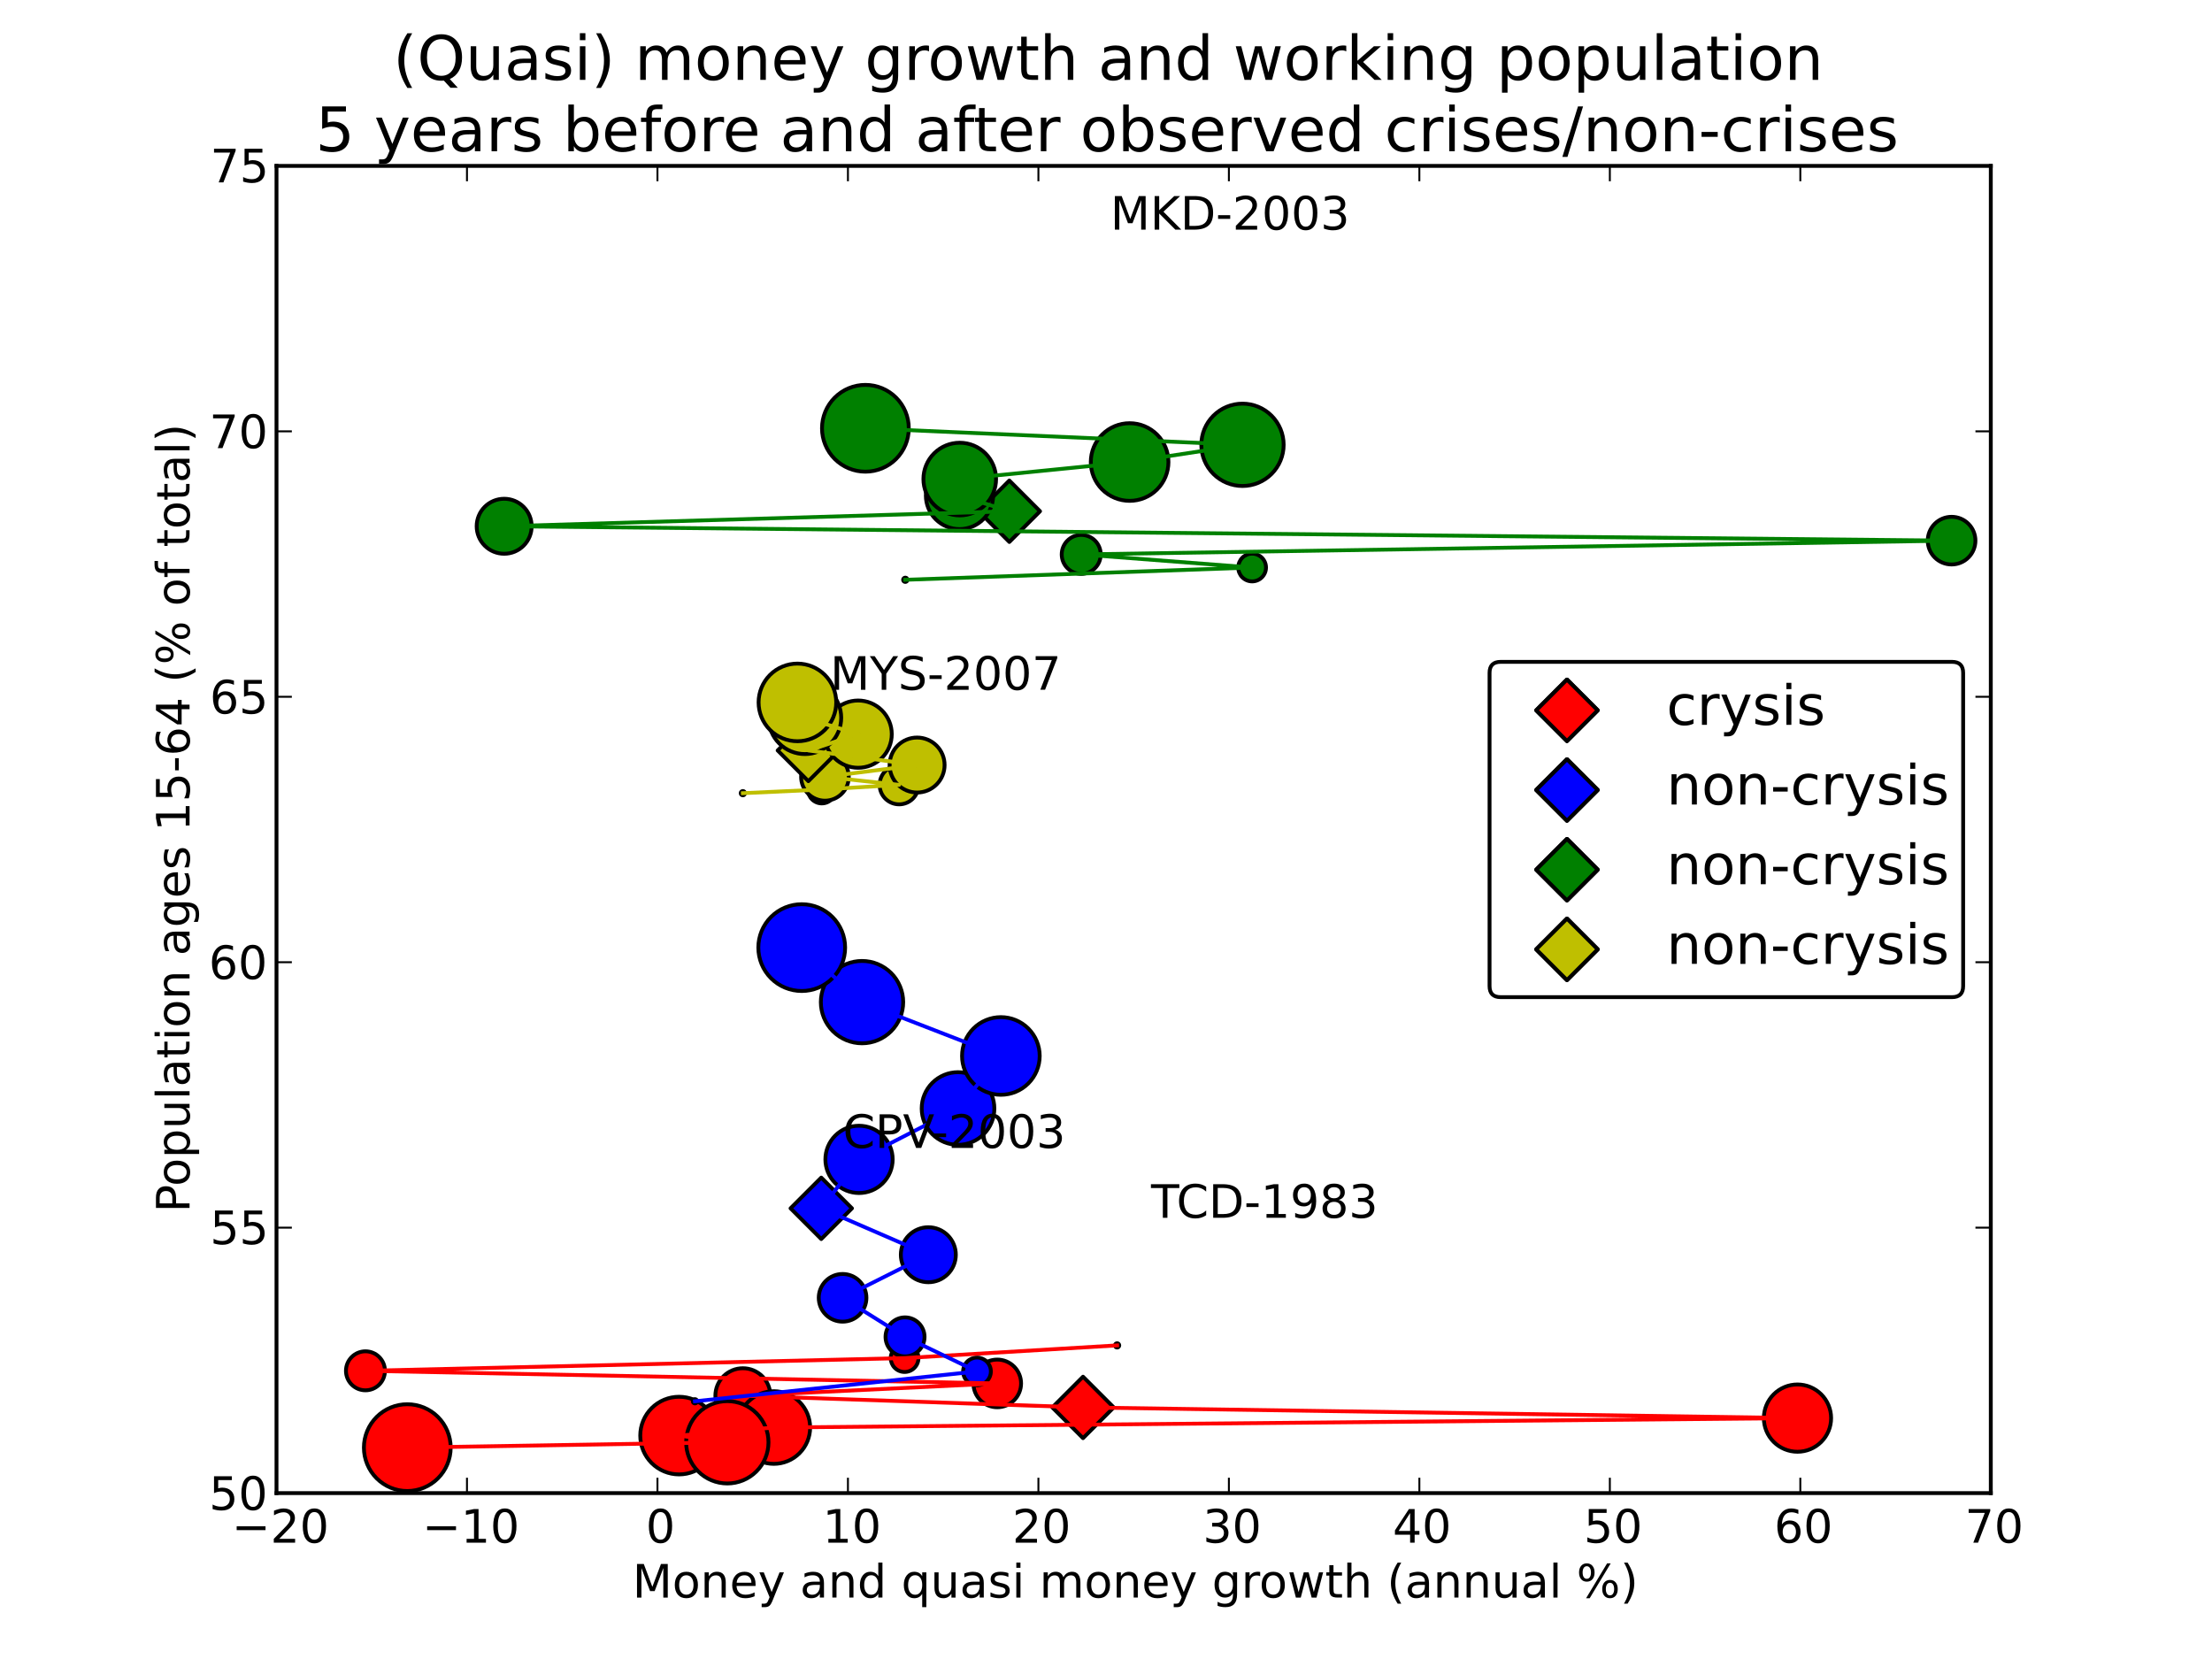 <?xml version="1.0" standalone="no"?>
<!DOCTYPE svg PUBLIC "-//W3C//DTD SVG 1.1//EN"
  "http://www.w3.org/Graphics/SVG/1.1/DTD/svg11.dtd">
<!-- Created with matplotlib (http://matplotlib.sourceforge.net/) -->
<svg width="576pt" height="432pt" viewBox="0 0 576 432"
   xmlns="http://www.w3.org/2000/svg"
   xmlns:xlink="http://www.w3.org/1999/xlink"
   version="1.1"
   id="svg1">
<rect x="0" y="0" width="576" height="432" fill="#333333" stroke="none"/>
<filter id="colorAdd"><feComposite in="SourceGraphic" in2="BackgroundImage" operator="arithmetic" k2="1" k3="1"/></filter>
<g id="figure1">
<g id="patch1">
<path style="fill: #ffffff; stroke: #ffffff; stroke-width: 1; stroke-linejoin: round; stroke-linecap: square;  opacity: 1"  d="M0 432L576 432L576 0
L0 0z"/>
</g>
<g id="axes1">
<g id="patch2">
<path style="fill: #ffffff; opacity: 1"  d="M72 388.8L518.4 388.8L518.4 43.2
L72 43.2z"/>
</g>
<g id="CircleCollection1">
<defs>
<path id="coll0_0_1032a29c7460f3d55f82988e97169fe6" d="M0 0.564C0.15 0.564 0.293 0.505 0.399 0.399
C0.505 0.293 0.564 0.15 0.564 0
C0.564 -0.15 0.505 -0.293 0.399 -0.399
C0.293 -0.505 0.15 -0.564 0 -0.564
C-0.15 -0.564 -0.293 -0.505 -0.399 -0.399
C-0.505 -0.293 -0.564 -0.15 -0.564 0
C-0.564 0.15 -0.505 0.293 -0.399 0.399
C-0.293 0.505 -0.15 0.564 0 0.564z"/>
</defs>
<defs>
  <clipPath id="p50431ccdcb28178602d99d9270004dde">
<rect x="72" y="43.2" width="446.4" height="345.6"/>
  </clipPath>
</defs><g clip-path="url(#p50431ccdcb28178602d99d9270004dde)"><use style="fill: #ff0000; stroke: #000000; stroke-width: 1; stroke-linejoin: round; stroke-linecap: butt;  opacity: 0.6" xlink:href="#coll0_0_1032a29c7460f3d55f82988e97169fe6" x="290.889" y="350.336"/>
</g></g>
<g id="CircleCollection2">
<defs>
<path id="coll1_0_463eedfe58aee8fe7af739c2cd59ad84" d="M0 3.613C0.958 3.613 1.877 3.232 2.554 2.554
C3.232 1.877 3.613 0.958 3.613 0
C3.613 -0.958 3.232 -1.877 2.554 -2.554
C1.877 -3.232 0.958 -3.613 0 -3.613
C-0.958 -3.613 -1.877 -3.232 -2.554 -2.554
C-3.232 -1.877 -3.613 -0.958 -3.613 0
C-3.613 0.958 -3.232 1.877 -2.554 2.554
C-1.877 3.232 -0.958 3.613 0 3.613z"/>
</defs>
<g clip-path="url(#p50431ccdcb28178602d99d9270004dde)"><use style="fill: #ff0000; stroke: #000000; stroke-width: 1; stroke-linejoin: round; stroke-linecap: butt;  opacity: 0.6" xlink:href="#coll1_0_463eedfe58aee8fe7af739c2cd59ad84" x="235.554" y="353.642"/>
</g></g>
<g id="CircleCollection3">
<defs>
<path id="coll2_0_39e4d4d216dbbd3d2bf15c80ac809542" d="M0 5.078C1.347 5.078 2.638 4.543 3.59 3.59
C4.543 2.638 5.078 1.347 5.078 0
C5.078 -1.347 4.543 -2.638 3.59 -3.59
C2.638 -4.543 1.347 -5.078 0 -5.078
C-1.347 -5.078 -2.638 -4.543 -3.59 -3.59
C-4.543 -2.638 -5.078 -1.347 -5.078 0
C-5.078 1.347 -4.543 2.638 -3.59 3.59
C-2.638 4.543 -1.347 5.078 0 5.078z"/>
</defs>
<g clip-path="url(#p50431ccdcb28178602d99d9270004dde)"><use style="fill: #ff0000; stroke: #000000; stroke-width: 1; stroke-linejoin: round; stroke-linecap: butt;  opacity: 0.6" xlink:href="#coll2_0_39e4d4d216dbbd3d2bf15c80ac809542" x="95.164" y="356.956"/>
</g></g>
<g id="CircleCollection4">
<defs>
<path id="coll3_0_25a64acb2ac717aff2f0cff61af3298e" d="M0 6.206C1.646 6.206 3.225 5.552 4.388 4.388
C5.552 3.225 6.206 1.646 6.206 0
C6.206 -1.646 5.552 -3.225 4.388 -4.388
C3.225 -5.552 1.646 -6.206 0 -6.206
C-1.646 -6.206 -3.225 -5.552 -4.388 -4.388
C-5.552 -3.225 -6.206 -1.646 -6.206 0
C-6.206 1.646 -5.552 3.225 -4.388 4.388
C-3.225 5.552 -1.646 6.206 0 6.206z"/>
</defs>
<g clip-path="url(#p50431ccdcb28178602d99d9270004dde)"><use style="fill: #ff0000; stroke: #000000; stroke-width: 1; stroke-linejoin: round; stroke-linecap: butt;  opacity: 0.6" xlink:href="#coll3_0_25a64acb2ac717aff2f0cff61af3298e" x="259.68" y="360.239"/>
</g></g>
<g id="CircleCollection5">
<defs>
<path id="coll4_0_614b11749c59ba0167dfdee05c28af2f" d="M0 7.159C1.899 7.159 3.72 6.404 5.062 5.062
C6.404 3.72 7.159 1.899 7.159 0
C7.159 -1.899 6.404 -3.72 5.062 -5.062
C3.72 -6.404 1.899 -7.159 0 -7.159
C-1.899 -7.159 -3.72 -6.404 -5.062 -5.062
C-6.404 -3.72 -7.159 -1.899 -7.159 0
C-7.159 1.899 -6.404 3.72 -5.062 5.062
C-3.72 6.404 -1.899 7.159 0 7.159z"/>
</defs>
<g clip-path="url(#p50431ccdcb28178602d99d9270004dde)"><use style="fill: #ff0000; stroke: #000000; stroke-width: 1; stroke-linejoin: round; stroke-linecap: butt;  opacity: 0.6" xlink:href="#coll4_0_614b11749c59ba0167dfdee05c28af2f" x="193.442" y="363.446"/>
</g></g>
<g id="RegularPolyCollection1">
<defs>
<path id="coll5_0_530becf32895b8607cdc63a90c73bb78" d="M0 -7.999L-7.999 -0L-0 7.999
L7.999 0z"/>
</defs>
<g clip-path="url(#p50431ccdcb28178602d99d9270004dde)"><use style="fill: #ff0000; stroke: #000000; stroke-width: 1; stroke-linejoin: round; stroke-linecap: butt;  opacity: 0.6" xlink:href="#coll5_0_530becf32895b8607cdc63a90c73bb78" x="282.016" y="366.49"/>
</g></g>
<g id="CircleCollection6">
<defs>
<path id="coll6_0_561f74f49d44326463650005cfa351d6" d="M0 8.759C2.323 8.759 4.551 7.836 6.193 6.193
C7.836 4.551 8.759 2.323 8.759 0
C8.759 -2.323 7.836 -4.551 6.193 -6.193
C4.551 -7.836 2.323 -8.759 0 -8.759
C-2.323 -8.759 -4.551 -7.836 -6.193 -6.193
C-7.836 -4.551 -8.759 -2.323 -8.759 0
C-8.759 2.323 -7.836 4.551 -6.193 6.193
C-4.551 7.836 -2.323 8.759 0 8.759z"/>
</defs>
<g clip-path="url(#p50431ccdcb28178602d99d9270004dde)"><use style="fill: #ff0000; stroke: #000000; stroke-width: 1; stroke-linejoin: round; stroke-linecap: butt;  opacity: 0.6" xlink:href="#coll6_0_561f74f49d44326463650005cfa351d6" x="468.058" y="369.273"/>
</g></g>
<g id="CircleCollection7">
<defs>
<path id="coll7_0_6c409b868e8f9b2dc7492f08c6ddf76e" d="M0 9.458C2.508 9.458 4.914 8.461 6.687 6.687
C8.461 4.914 9.458 2.508 9.458 0
C9.458 -2.508 8.461 -4.914 6.687 -6.687
C4.914 -8.461 2.508 -9.458 0 -9.458
C-2.508 -9.458 -4.914 -8.461 -6.687 -6.687
C-8.461 -4.914 -9.458 -2.508 -9.458 0
C-9.458 2.508 -8.461 4.914 -6.687 6.687
C-4.914 8.461 -2.508 9.458 0 9.458z"/>
</defs>
<g clip-path="url(#p50431ccdcb28178602d99d9270004dde)"><use style="fill: #ff0000; stroke: #000000; stroke-width: 1; stroke-linejoin: round; stroke-linecap: butt;  opacity: 0.6" xlink:href="#coll7_0_6c409b868e8f9b2dc7492f08c6ddf76e" x="201.498" y="371.725"/>
</g></g>
<g id="CircleCollection8">
<defs>
<path id="coll8_0_9947e3fe6c8fec4cff40e78cb9e25ec7" d="M0 10.108C2.681 10.108 5.252 9.043 7.148 7.148
C9.043 5.252 10.108 2.681 10.108 0
C10.108 -2.681 9.043 -5.252 7.148 -7.148
C5.252 -9.043 2.681 -10.108 0 -10.108
C-2.681 -10.108 -5.252 -9.043 -7.148 -7.148
C-9.043 -5.252 -10.108 -2.681 -10.108 0
C-10.108 2.681 -9.043 5.252 -7.148 7.148
C-5.252 9.043 -2.681 10.108 0 10.108z"/>
</defs>
<g clip-path="url(#p50431ccdcb28178602d99d9270004dde)"><use style="fill: #ff0000; stroke: #000000; stroke-width: 1; stroke-linejoin: round; stroke-linecap: butt;  opacity: 0.6" xlink:href="#coll8_0_9947e3fe6c8fec4cff40e78cb9e25ec7" x="176.829" y="373.824"/>
</g></g>
<g id="CircleCollection9">
<defs>
<path id="coll9_0_6f0edadd892b62d94328e78b8906c5b8" d="M0 10.72C2.843 10.72 5.57 9.59 7.58 7.58
C9.59 5.57 10.72 2.843 10.72 0
C10.72 -2.843 9.59 -5.57 7.58 -7.58
C5.57 -9.59 2.843 -10.72 0 -10.72
C-2.843 -10.72 -5.57 -9.59 -7.58 -7.58
C-9.59 -5.57 -10.72 -2.843 -10.72 0
C-10.72 2.843 -9.59 5.57 -7.58 7.58
C-5.57 9.59 -2.843 10.72 0 10.72z"/>
</defs>
<g clip-path="url(#p50431ccdcb28178602d99d9270004dde)"><use style="fill: #ff0000; stroke: #000000; stroke-width: 1; stroke-linejoin: round; stroke-linecap: butt;  opacity: 0.6" xlink:href="#coll9_0_6f0edadd892b62d94328e78b8906c5b8" x="189.392" y="375.571"/>
</g></g>
<g id="CircleCollection10">
<defs>
<path id="colla_0_b669ef6831247174bc7f428b4dd8a0e1" d="M0 11.298C2.996 11.298 5.87 10.107 7.989 7.989
C10.107 5.87 11.298 2.996 11.298 0
C11.298 -2.996 10.107 -5.87 7.989 -7.989
C5.87 -10.107 2.996 -11.298 0 -11.298
C-2.996 -11.298 -5.87 -10.107 -7.989 -7.989
C-10.107 -5.87 -11.298 -2.996 -11.298 0
C-11.298 2.996 -10.107 5.87 -7.989 7.989
C-5.87 10.107 -2.996 11.298 0 11.298z"/>
</defs>
<g clip-path="url(#p50431ccdcb28178602d99d9270004dde)"><use style="fill: #ff0000; stroke: #000000; stroke-width: 1; stroke-linejoin: round; stroke-linecap: butt;  opacity: 0.6" xlink:href="#colla_0_b669ef6831247174bc7f428b4dd8a0e1" x="106.059" y="376.959"/>
</g></g>
<g id="CircleCollection11">
<defs>
<path id="collb_0_1032a29c7460f3d55f82988e97169fe6" d="M0 0.564C0.15 0.564 0.293 0.505 0.399 0.399
C0.505 0.293 0.564 0.15 0.564 0
C0.564 -0.15 0.505 -0.293 0.399 -0.399
C0.293 -0.505 0.15 -0.564 0 -0.564
C-0.15 -0.564 -0.293 -0.505 -0.399 -0.399
C-0.505 -0.293 -0.564 -0.15 -0.564 0
C-0.564 0.15 -0.505 0.293 -0.399 0.399
C-0.293 0.505 -0.15 0.564 0 0.564z"/>
</defs>
<g clip-path="url(#p50431ccdcb28178602d99d9270004dde)"><use style="fill: #0000ff; stroke: #000000; stroke-width: 1; stroke-linejoin: round; stroke-linecap: butt;  opacity: 0.6" xlink:href="#collb_0_1032a29c7460f3d55f82988e97169fe6" x="180.961" y="364.89"/>
</g></g>
<g id="CircleCollection12">
<defs>
<path id="collc_0_463eedfe58aee8fe7af739c2cd59ad84" d="M0 3.613C0.958 3.613 1.877 3.232 2.554 2.554
C3.232 1.877 3.613 0.958 3.613 0
C3.613 -0.958 3.232 -1.877 2.554 -2.554
C1.877 -3.232 0.958 -3.613 0 -3.613
C-0.958 -3.613 -1.877 -3.232 -2.554 -2.554
C-3.232 -1.877 -3.613 -0.958 -3.613 0
C-3.613 0.958 -3.232 1.877 -2.554 2.554
C-1.877 3.232 -0.958 3.613 0 3.613z"/>
</defs>
<g clip-path="url(#p50431ccdcb28178602d99d9270004dde)"><use style="fill: #0000ff; stroke: #000000; stroke-width: 1; stroke-linejoin: round; stroke-linecap: butt;  opacity: 0.6" xlink:href="#collc_0_463eedfe58aee8fe7af739c2cd59ad84" x="254.406" y="357.119"/>
</g></g>
<g id="CircleCollection13">
<defs>
<path id="colld_0_39e4d4d216dbbd3d2bf15c80ac809542" d="M0 5.078C1.347 5.078 2.638 4.543 3.59 3.59
C4.543 2.638 5.078 1.347 5.078 0
C5.078 -1.347 4.543 -2.638 3.59 -3.59
C2.638 -4.543 1.347 -5.078 0 -5.078
C-1.347 -5.078 -2.638 -4.543 -3.59 -3.59
C-4.543 -2.638 -5.078 -1.347 -5.078 0
C-5.078 1.347 -4.543 2.638 -3.59 3.59
C-2.638 4.543 -1.347 5.078 0 5.078z"/>
</defs>
<g clip-path="url(#p50431ccdcb28178602d99d9270004dde)"><use style="fill: #0000ff; stroke: #000000; stroke-width: 1; stroke-linejoin: round; stroke-linecap: butt;  opacity: 0.6" xlink:href="#colld_0_39e4d4d216dbbd3d2bf15c80ac809542" x="235.67" y="348.122"/>
</g></g>
<g id="CircleCollection14">
<defs>
<path id="colle_0_25a64acb2ac717aff2f0cff61af3298e" d="M0 6.206C1.646 6.206 3.225 5.552 4.388 4.388
C5.552 3.225 6.206 1.646 6.206 0
C6.206 -1.646 5.552 -3.225 4.388 -4.388
C3.225 -5.552 1.646 -6.206 0 -6.206
C-1.646 -6.206 -3.225 -5.552 -4.388 -4.388
C-5.552 -3.225 -6.206 -1.646 -6.206 0
C-6.206 1.646 -5.552 3.225 -4.388 4.388
C-3.225 5.552 -1.646 6.206 0 6.206z"/>
</defs>
<g clip-path="url(#p50431ccdcb28178602d99d9270004dde)"><use style="fill: #0000ff; stroke: #000000; stroke-width: 1; stroke-linejoin: round; stroke-linecap: butt;  opacity: 0.6" xlink:href="#colle_0_25a64acb2ac717aff2f0cff61af3298e" x="219.408" y="337.948"/>
</g></g>
<g id="CircleCollection15">
<defs>
<path id="collf_0_614b11749c59ba0167dfdee05c28af2f" d="M0 7.159C1.899 7.159 3.72 6.404 5.062 5.062
C6.404 3.72 7.159 1.899 7.159 0
C7.159 -1.899 6.404 -3.72 5.062 -5.062
C3.72 -6.404 1.899 -7.159 0 -7.159
C-1.899 -7.159 -3.72 -6.404 -5.062 -5.062
C-6.404 -3.72 -7.159 -1.899 -7.159 0
C-7.159 1.899 -6.404 3.72 -5.062 5.062
C-3.72 6.404 -1.899 7.159 0 7.159z"/>
</defs>
<g clip-path="url(#p50431ccdcb28178602d99d9270004dde)"><use style="fill: #0000ff; stroke: #000000; stroke-width: 1; stroke-linejoin: round; stroke-linecap: butt;  opacity: 0.6" xlink:href="#collf_0_614b11749c59ba0167dfdee05c28af2f" x="241.736" y="326.729"/>
</g></g>
<g id="RegularPolyCollection2">
<defs>
<path id="coll10_0_530becf32895b8607cdc63a90c73bb78" d="M0 -7.999L-7.999 -0L-0 7.999
L7.999 0z"/>
</defs>
<g clip-path="url(#p50431ccdcb28178602d99d9270004dde)"><use style="fill: #0000ff; stroke: #000000; stroke-width: 1; stroke-linejoin: round; stroke-linecap: butt;  opacity: 0.6" xlink:href="#coll10_0_530becf32895b8607cdc63a90c73bb78" x="213.855" y="314.645"/>
</g></g>
<g id="CircleCollection16">
<defs>
<path id="coll11_0_561f74f49d44326463650005cfa351d6" d="M0 8.759C2.323 8.759 4.551 7.836 6.193 6.193
C7.836 4.551 8.759 2.323 8.759 0
C8.759 -2.323 7.836 -4.551 6.193 -6.193
C4.551 -7.836 2.323 -8.759 0 -8.759
C-2.323 -8.759 -4.551 -7.836 -6.193 -6.193
C-7.836 -4.551 -8.759 -2.323 -8.759 0
C-8.759 2.323 -7.836 4.551 -6.193 6.193
C-4.551 7.836 -2.323 8.759 0 8.759z"/>
</defs>
<g clip-path="url(#p50431ccdcb28178602d99d9270004dde)"><use style="fill: #0000ff; stroke: #000000; stroke-width: 1; stroke-linejoin: round; stroke-linecap: butt;  opacity: 0.6" xlink:href="#coll11_0_561f74f49d44326463650005cfa351d6" x="223.69" y="301.901"/>
</g></g>
<g id="CircleCollection17">
<defs>
<path id="coll12_0_6c409b868e8f9b2dc7492f08c6ddf76e" d="M0 9.458C2.508 9.458 4.914 8.461 6.687 6.687
C8.461 4.914 9.458 2.508 9.458 0
C9.458 -2.508 8.461 -4.914 6.687 -6.687
C4.914 -8.461 2.508 -9.458 0 -9.458
C-2.508 -9.458 -4.914 -8.461 -6.687 -6.687
C-8.461 -4.914 -9.458 -2.508 -9.458 0
C-9.458 2.508 -8.461 4.914 -6.687 6.687
C-4.914 8.461 -2.508 9.458 0 9.458z"/>
</defs>
<g clip-path="url(#p50431ccdcb28178602d99d9270004dde)"><use style="fill: #0000ff; stroke: #000000; stroke-width: 1; stroke-linejoin: round; stroke-linecap: butt;  opacity: 0.6" xlink:href="#coll12_0_6c409b868e8f9b2dc7492f08c6ddf76e" x="249.468" y="288.654"/>
</g></g>
<g id="CircleCollection18">
<defs>
<path id="coll13_0_9947e3fe6c8fec4cff40e78cb9e25ec7" d="M0 10.108C2.681 10.108 5.252 9.043 7.148 7.148
C9.043 5.252 10.108 2.681 10.108 0
C10.108 -2.681 9.043 -5.252 7.148 -7.148
C5.252 -9.043 2.681 -10.108 0 -10.108
C-2.681 -10.108 -5.252 -9.043 -7.148 -7.148
C-9.043 -5.252 -10.108 -2.681 -10.108 0
C-10.108 2.681 -9.043 5.252 -7.148 7.148
C-5.252 9.043 -2.681 10.108 0 10.108z"/>
</defs>
<g clip-path="url(#p50431ccdcb28178602d99d9270004dde)"><use style="fill: #0000ff; stroke: #000000; stroke-width: 1; stroke-linejoin: round; stroke-linecap: butt;  opacity: 0.6" xlink:href="#coll13_0_9947e3fe6c8fec4cff40e78cb9e25ec7" x="260.626" y="274.97"/>
</g></g>
<g id="CircleCollection19">
<defs>
<path id="coll14_0_6f0edadd892b62d94328e78b8906c5b8" d="M0 10.72C2.843 10.72 5.57 9.59 7.58 7.58
C9.59 5.57 10.72 2.843 10.72 0
C10.72 -2.843 9.59 -5.57 7.58 -7.58
C5.57 -9.59 2.843 -10.72 0 -10.72
C-2.843 -10.72 -5.57 -9.59 -7.58 -7.58
C-9.59 -5.57 -10.72 -2.843 -10.72 0
C-10.72 2.843 -9.59 5.57 -7.58 7.58
C-5.57 9.59 -2.843 10.72 0 10.72z"/>
</defs>
<g clip-path="url(#p50431ccdcb28178602d99d9270004dde)"><use style="fill: #0000ff; stroke: #000000; stroke-width: 1; stroke-linejoin: round; stroke-linecap: butt;  opacity: 0.6" xlink:href="#coll14_0_6f0edadd892b62d94328e78b8906c5b8" x="224.468" y="260.951"/>
</g></g>
<g id="CircleCollection20">
<defs>
<path id="coll15_0_b669ef6831247174bc7f428b4dd8a0e1" d="M0 11.298C2.996 11.298 5.87 10.107 7.989 7.989
C10.107 5.87 11.298 2.996 11.298 0
C11.298 -2.996 10.107 -5.87 7.989 -7.989
C5.87 -10.107 2.996 -11.298 0 -11.298
C-2.996 -11.298 -5.87 -10.107 -7.989 -7.989
C-10.107 -5.87 -11.298 -2.996 -11.298 0
C-11.298 2.996 -10.107 5.87 -7.989 7.989
C-5.87 10.107 -2.996 11.298 0 11.298z"/>
</defs>
<g clip-path="url(#p50431ccdcb28178602d99d9270004dde)"><use style="fill: #0000ff; stroke: #000000; stroke-width: 1; stroke-linejoin: round; stroke-linecap: butt;  opacity: 0.6" xlink:href="#coll15_0_b669ef6831247174bc7f428b4dd8a0e1" x="208.769" y="246.754"/>
</g></g>
<g id="CircleCollection21">
<defs>
<path id="coll16_0_1032a29c7460f3d55f82988e97169fe6" d="M0 0.564C0.15 0.564 0.293 0.505 0.399 0.399
C0.505 0.293 0.564 0.15 0.564 0
C0.564 -0.15 0.505 -0.293 0.399 -0.399
C0.293 -0.505 0.15 -0.564 0 -0.564
C-0.15 -0.564 -0.293 -0.505 -0.399 -0.399
C-0.505 -0.293 -0.564 -0.15 -0.564 0
C-0.564 0.15 -0.505 0.293 -0.399 0.399
C-0.293 0.505 -0.15 0.564 0 0.564z"/>
</defs>
<g clip-path="url(#p50431ccdcb28178602d99d9270004dde)"><use style="fill: #008000; stroke: #000000; stroke-width: 1; stroke-linejoin: round; stroke-linecap: butt;  opacity: 0.6" xlink:href="#coll16_0_1032a29c7460f3d55f82988e97169fe6" x="235.734" y="150.974"/>
</g></g>
<g id="CircleCollection22">
<defs>
<path id="coll17_0_463eedfe58aee8fe7af739c2cd59ad84" d="M0 3.613C0.958 3.613 1.877 3.232 2.554 2.554
C3.232 1.877 3.613 0.958 3.613 0
C3.613 -0.958 3.232 -1.877 2.554 -2.554
C1.877 -3.232 0.958 -3.613 0 -3.613
C-0.958 -3.613 -1.877 -3.232 -2.554 -2.554
C-3.232 -1.877 -3.613 -0.958 -3.613 0
C-3.613 0.958 -3.232 1.877 -2.554 2.554
C-1.877 3.232 -0.958 3.613 0 3.613z"/>
</defs>
<g clip-path="url(#p50431ccdcb28178602d99d9270004dde)"><use style="fill: #008000; stroke: #000000; stroke-width: 1; stroke-linejoin: round; stroke-linecap: butt;  opacity: 0.6" xlink:href="#coll17_0_463eedfe58aee8fe7af739c2cd59ad84" x="326.052" y="147.78"/>
</g></g>
<g id="CircleCollection23">
<defs>
<path id="coll18_0_39e4d4d216dbbd3d2bf15c80ac809542" d="M0 5.078C1.347 5.078 2.638 4.543 3.59 3.59
C4.543 2.638 5.078 1.347 5.078 0
C5.078 -1.347 4.543 -2.638 3.59 -3.59
C2.638 -4.543 1.347 -5.078 0 -5.078
C-1.347 -5.078 -2.638 -4.543 -3.59 -3.59
C-4.543 -2.638 -5.078 -1.347 -5.078 0
C-5.078 1.347 -4.543 2.638 -3.59 3.59
C-2.638 4.543 -1.347 5.078 0 5.078z"/>
</defs>
<g clip-path="url(#p50431ccdcb28178602d99d9270004dde)"><use style="fill: #008000; stroke: #000000; stroke-width: 1; stroke-linejoin: round; stroke-linecap: butt;  opacity: 0.6" xlink:href="#coll18_0_39e4d4d216dbbd3d2bf15c80ac809542" x="281.547" y="144.365"/>
</g></g>
<g id="CircleCollection24">
<defs>
<path id="coll19_0_25a64acb2ac717aff2f0cff61af3298e" d="M0 6.206C1.646 6.206 3.225 5.552 4.388 4.388
C5.552 3.225 6.206 1.646 6.206 0
C6.206 -1.646 5.552 -3.225 4.388 -4.388
C3.225 -5.552 1.646 -6.206 0 -6.206
C-1.646 -6.206 -3.225 -5.552 -4.388 -4.388
C-5.552 -3.225 -6.206 -1.646 -6.206 0
C-6.206 1.646 -5.552 3.225 -4.388 4.388
C-3.225 5.552 -1.646 6.206 0 6.206z"/>
</defs>
<g clip-path="url(#p50431ccdcb28178602d99d9270004dde)"><use style="fill: #008000; stroke: #000000; stroke-width: 1; stroke-linejoin: round; stroke-linecap: butt;  opacity: 0.6" xlink:href="#coll19_0_25a64acb2ac717aff2f0cff61af3298e" x="508.19" y="140.781"/>
</g></g>
<g id="CircleCollection25">
<defs>
<path id="coll1a_0_614b11749c59ba0167dfdee05c28af2f" d="M0 7.159C1.899 7.159 3.72 6.404 5.062 5.062
C6.404 3.72 7.159 1.899 7.159 0
C7.159 -1.899 6.404 -3.72 5.062 -5.062
C3.72 -6.404 1.899 -7.159 0 -7.159
C-1.899 -7.159 -3.72 -6.404 -5.062 -5.062
C-6.404 -3.72 -7.159 -1.899 -7.159 0
C-7.159 1.899 -6.404 3.72 -5.062 5.062
C-3.72 6.404 -1.899 7.159 0 7.159z"/>
</defs>
<g clip-path="url(#p50431ccdcb28178602d99d9270004dde)"><use style="fill: #008000; stroke: #000000; stroke-width: 1; stroke-linejoin: round; stroke-linecap: butt;  opacity: 0.6" xlink:href="#coll1a_0_614b11749c59ba0167dfdee05c28af2f" x="131.284" y="137.037"/>
</g></g>
<g id="RegularPolyCollection3">
<defs>
<path id="coll1b_0_530becf32895b8607cdc63a90c73bb78" d="M0 -7.999L-7.999 -0L-0 7.999
L7.999 0z"/>
</defs>
<g clip-path="url(#p50431ccdcb28178602d99d9270004dde)"><use style="fill: #008000; stroke: #000000; stroke-width: 1; stroke-linejoin: round; stroke-linecap: butt;  opacity: 0.6" xlink:href="#coll1b_0_530becf32895b8607cdc63a90c73bb78" x="262.827" y="133.127"/>
</g></g>
<g id="CircleCollection26">
<defs>
<path id="coll1c_0_561f74f49d44326463650005cfa351d6" d="M0 8.759C2.323 8.759 4.551 7.836 6.193 6.193
C7.836 4.551 8.759 2.323 8.759 0
C8.759 -2.323 7.836 -4.551 6.193 -6.193
C4.551 -7.836 2.323 -8.759 0 -8.759
C-2.323 -8.759 -4.551 -7.836 -6.193 -6.193
C-7.836 -4.551 -8.759 -2.323 -8.759 0
C-8.759 2.323 -7.836 4.551 -6.193 6.193
C-4.551 7.836 -2.323 8.759 0 8.759z"/>
</defs>
<g clip-path="url(#p50431ccdcb28178602d99d9270004dde)"><use style="fill: #008000; stroke: #000000; stroke-width: 1; stroke-linejoin: round; stroke-linecap: butt;  opacity: 0.6" xlink:href="#coll1c_0_561f74f49d44326463650005cfa351d6" x="249.85" y="129.025"/>
</g></g>
<g id="CircleCollection27">
<defs>
<path id="coll1d_0_6c409b868e8f9b2dc7492f08c6ddf76e" d="M0 9.458C2.508 9.458 4.914 8.461 6.687 6.687
C8.461 4.914 9.458 2.508 9.458 0
C9.458 -2.508 8.461 -4.914 6.687 -6.687
C4.914 -8.461 2.508 -9.458 0 -9.458
C-2.508 -9.458 -4.914 -8.461 -6.687 -6.687
C-8.461 -4.914 -9.458 -2.508 -9.458 0
C-9.458 2.508 -8.461 4.914 -6.687 6.687
C-4.914 8.461 -2.508 9.458 0 9.458z"/>
</defs>
<g clip-path="url(#p50431ccdcb28178602d99d9270004dde)"><use style="fill: #008000; stroke: #000000; stroke-width: 1; stroke-linejoin: round; stroke-linecap: butt;  opacity: 0.6" xlink:href="#coll1d_0_6c409b868e8f9b2dc7492f08c6ddf76e" x="249.916" y="124.746"/>
</g></g>
<g id="CircleCollection28">
<defs>
<path id="coll1e_0_9947e3fe6c8fec4cff40e78cb9e25ec7" d="M0 10.108C2.681 10.108 5.252 9.043 7.148 7.148
C9.043 5.252 10.108 2.681 10.108 0
C10.108 -2.681 9.043 -5.252 7.148 -7.148
C5.252 -9.043 2.681 -10.108 0 -10.108
C-2.681 -10.108 -5.252 -9.043 -7.148 -7.148
C-9.043 -5.252 -10.108 -2.681 -10.108 0
C-10.108 2.681 -9.043 5.252 -7.148 7.148
C-5.252 9.043 -2.681 10.108 0 10.108z"/>
</defs>
<g clip-path="url(#p50431ccdcb28178602d99d9270004dde)"><use style="fill: #008000; stroke: #000000; stroke-width: 1; stroke-linejoin: round; stroke-linecap: butt;  opacity: 0.6" xlink:href="#coll1e_0_9947e3fe6c8fec4cff40e78cb9e25ec7" x="294.151" y="120.311"/>
</g></g>
<g id="CircleCollection29">
<defs>
<path id="coll1f_0_6f0edadd892b62d94328e78b8906c5b8" d="M0 10.72C2.843 10.72 5.57 9.59 7.58 7.58
C9.59 5.57 10.72 2.843 10.72 0
C10.72 -2.843 9.59 -5.57 7.58 -7.58
C5.57 -9.59 2.843 -10.72 0 -10.72
C-2.843 -10.72 -5.57 -9.59 -7.58 -7.58
C-9.59 -5.57 -10.72 -2.843 -10.72 0
C-10.72 2.843 -9.59 5.57 -7.58 7.58
C-5.57 9.59 -2.843 10.72 0 10.72z"/>
</defs>
<g clip-path="url(#p50431ccdcb28178602d99d9270004dde)"><use style="fill: #008000; stroke: #000000; stroke-width: 1; stroke-linejoin: round; stroke-linecap: butt;  opacity: 0.6" xlink:href="#coll1f_0_6f0edadd892b62d94328e78b8906c5b8" x="323.54" y="115.829"/>
</g></g>
<g id="CircleCollection30">
<defs>
<path id="coll20_0_b669ef6831247174bc7f428b4dd8a0e1" d="M0 11.298C2.996 11.298 5.87 10.107 7.989 7.989
C10.107 5.87 11.298 2.996 11.298 0
C11.298 -2.996 10.107 -5.87 7.989 -7.989
C5.87 -10.107 2.996 -11.298 0 -11.298
C-2.996 -11.298 -5.87 -10.107 -7.989 -7.989
C-10.107 -5.87 -11.298 -2.996 -11.298 0
C-11.298 2.996 -10.107 5.87 -7.989 7.989
C-5.87 10.107 -2.996 11.298 0 11.298z"/>
</defs>
<g clip-path="url(#p50431ccdcb28178602d99d9270004dde)"><use style="fill: #008000; stroke: #000000; stroke-width: 1; stroke-linejoin: round; stroke-linecap: butt;  opacity: 0.6" xlink:href="#coll20_0_b669ef6831247174bc7f428b4dd8a0e1" x="225.348" y="111.523"/>
</g></g>
<g id="CircleCollection31">
<defs>
<path id="coll21_0_1032a29c7460f3d55f82988e97169fe6" d="M0 0.564C0.15 0.564 0.293 0.505 0.399 0.399
C0.505 0.293 0.564 0.15 0.564 0
C0.564 -0.15 0.505 -0.293 0.399 -0.399
C0.293 -0.505 0.15 -0.564 0 -0.564
C-0.15 -0.564 -0.293 -0.505 -0.399 -0.399
C-0.505 -0.293 -0.564 -0.15 -0.564 0
C-0.564 0.15 -0.505 0.293 -0.399 0.399
C-0.293 0.505 -0.15 0.564 0 0.564z"/>
</defs>
<g clip-path="url(#p50431ccdcb28178602d99d9270004dde)"><use style="fill: #bfbf00; stroke: #000000; stroke-width: 1; stroke-linejoin: round; stroke-linecap: butt;  opacity: 0.6" xlink:href="#coll21_0_1032a29c7460f3d55f82988e97169fe6" x="193.441" y="206.542"/>
</g></g>
<g id="CircleCollection32">
<defs>
<path id="coll22_0_463eedfe58aee8fe7af739c2cd59ad84" d="M0 3.613C0.958 3.613 1.877 3.232 2.554 2.554
C3.232 1.877 3.613 0.958 3.613 0
C3.613 -0.958 3.232 -1.877 2.554 -2.554
C1.877 -3.232 0.958 -3.613 0 -3.613
C-0.958 -3.613 -1.877 -3.232 -2.554 -2.554
C-3.232 -1.877 -3.613 -0.958 -3.613 0
C-3.613 0.958 -3.232 1.877 -2.554 2.554
C-1.877 3.232 -0.958 3.613 0 3.613z"/>
</defs>
<g clip-path="url(#p50431ccdcb28178602d99d9270004dde)"><use style="fill: #bfbf00; stroke: #000000; stroke-width: 1; stroke-linejoin: round; stroke-linecap: butt;  opacity: 0.6" xlink:href="#coll22_0_463eedfe58aee8fe7af739c2cd59ad84" x="213.991" y="205.592"/>
</g></g>
<g id="CircleCollection33">
<defs>
<path id="coll23_0_39e4d4d216dbbd3d2bf15c80ac809542" d="M0 5.078C1.347 5.078 2.638 4.543 3.59 3.59
C4.543 2.638 5.078 1.347 5.078 0
C5.078 -1.347 4.543 -2.638 3.59 -3.59
C2.638 -4.543 1.347 -5.078 0 -5.078
C-1.347 -5.078 -2.638 -4.543 -3.59 -3.59
C-4.543 -2.638 -5.078 -1.347 -5.078 0
C-5.078 1.347 -4.543 2.638 -3.59 3.59
C-2.638 4.543 -1.347 5.078 0 5.078z"/>
</defs>
<g clip-path="url(#p50431ccdcb28178602d99d9270004dde)"><use style="fill: #bfbf00; stroke: #000000; stroke-width: 1; stroke-linejoin: round; stroke-linecap: butt;  opacity: 0.6" xlink:href="#coll23_0_39e4d4d216dbbd3d2bf15c80ac809542" x="234.128" y="204.373"/>
</g></g>
<g id="CircleCollection34">
<defs>
<path id="coll24_0_25a64acb2ac717aff2f0cff61af3298e" d="M0 6.206C1.646 6.206 3.225 5.552 4.388 4.388
C5.552 3.225 6.206 1.646 6.206 0
C6.206 -1.646 5.552 -3.225 4.388 -4.388
C3.225 -5.552 1.646 -6.206 0 -6.206
C-1.646 -6.206 -3.225 -5.552 -4.388 -4.388
C-5.552 -3.225 -6.206 -1.646 -6.206 0
C-6.206 1.646 -5.552 3.225 -4.388 4.388
C-3.225 5.552 -1.646 6.206 0 6.206z"/>
</defs>
<g clip-path="url(#p50431ccdcb28178602d99d9270004dde)"><use style="fill: #bfbf00; stroke: #000000; stroke-width: 1; stroke-linejoin: round; stroke-linecap: butt;  opacity: 0.6" xlink:href="#coll24_0_25a64acb2ac717aff2f0cff61af3298e" x="214.814" y="202.289"/>
</g></g>
<g id="CircleCollection35">
<defs>
<path id="coll25_0_614b11749c59ba0167dfdee05c28af2f" d="M0 7.159C1.899 7.159 3.72 6.404 5.062 5.062
C6.404 3.72 7.159 1.899 7.159 0
C7.159 -1.899 6.404 -3.72 5.062 -5.062
C3.72 -6.404 1.899 -7.159 0 -7.159
C-1.899 -7.159 -3.72 -6.404 -5.062 -5.062
C-6.404 -3.72 -7.159 -1.899 -7.159 0
C-7.159 1.899 -6.404 3.72 -5.062 5.062
C-3.72 6.404 -1.899 7.159 0 7.159z"/>
</defs>
<g clip-path="url(#p50431ccdcb28178602d99d9270004dde)"><use style="fill: #bfbf00; stroke: #000000; stroke-width: 1; stroke-linejoin: round; stroke-linecap: butt;  opacity: 0.6" xlink:href="#coll25_0_614b11749c59ba0167dfdee05c28af2f" x="238.81" y="199.215"/>
</g></g>
<g id="RegularPolyCollection4">
<defs>
<path id="coll26_0_530becf32895b8607cdc63a90c73bb78" d="M0 -7.999L-7.999 -0L-0 7.999
L7.999 0z"/>
</defs>
<g clip-path="url(#p50431ccdcb28178602d99d9270004dde)"><use style="fill: #bfbf00; stroke: #000000; stroke-width: 1; stroke-linejoin: round; stroke-linecap: butt;  opacity: 0.6" xlink:href="#coll26_0_530becf32895b8607cdc63a90c73bb78" x="210.496" y="195.414"/>
</g></g>
<g id="CircleCollection36">
<defs>
<path id="coll27_0_561f74f49d44326463650005cfa351d6" d="M0 8.759C2.323 8.759 4.551 7.836 6.193 6.193
C7.836 4.551 8.759 2.323 8.759 0
C8.759 -2.323 7.836 -4.551 6.193 -6.193
C4.551 -7.836 2.323 -8.759 0 -8.759
C-2.323 -8.759 -4.551 -7.836 -6.193 -6.193
C-7.836 -4.551 -8.759 -2.323 -8.759 0
C-8.759 2.323 -7.836 4.551 -6.193 6.193
C-4.551 7.836 -2.323 8.759 0 8.759z"/>
</defs>
<g clip-path="url(#p50431ccdcb28178602d99d9270004dde)"><use style="fill: #bfbf00; stroke: #000000; stroke-width: 1; stroke-linejoin: round; stroke-linecap: butt;  opacity: 0.6" xlink:href="#coll27_0_561f74f49d44326463650005cfa351d6" x="223.456" y="191.17"/>
</g></g>
<g id="CircleCollection37">
<defs>
<path id="coll28_0_6c409b868e8f9b2dc7492f08c6ddf76e" d="M0 9.458C2.508 9.458 4.914 8.461 6.687 6.687
C8.461 4.914 9.458 2.508 9.458 0
C9.458 -2.508 8.461 -4.914 6.687 -6.687
C4.914 -8.461 2.508 -9.458 0 -9.458
C-2.508 -9.458 -4.914 -8.461 -6.687 -6.687
C-8.461 -4.914 -9.458 -2.508 -9.458 0
C-9.458 2.508 -8.461 4.914 -6.687 6.687
C-4.914 8.461 -2.508 9.458 0 9.458z"/>
</defs>
<g clip-path="url(#p50431ccdcb28178602d99d9270004dde)"><use style="fill: #bfbf00; stroke: #000000; stroke-width: 1; stroke-linejoin: round; stroke-linecap: butt;  opacity: 0.6" xlink:href="#coll28_0_6c409b868e8f9b2dc7492f08c6ddf76e" x="209.59" y="186.9"/>
</g></g>
<g id="CircleCollection38">
<defs>
<path id="coll29_0_9947e3fe6c8fec4cff40e78cb9e25ec7" d="M0 10.108C2.681 10.108 5.252 9.043 7.148 7.148
C9.043 5.252 10.108 2.681 10.108 0
C10.108 -2.681 9.043 -5.252 7.148 -7.148
C5.252 -9.043 2.681 -10.108 0 -10.108
C-2.681 -10.108 -5.252 -9.043 -7.148 -7.148
C-9.043 -5.252 -10.108 -2.681 -10.108 0
C-10.108 2.681 -9.043 5.252 -7.148 7.148
C-5.252 9.043 -2.681 10.108 0 10.108z"/>
</defs>
<g clip-path="url(#p50431ccdcb28178602d99d9270004dde)"><use style="fill: #bfbf00; stroke: #000000; stroke-width: 1; stroke-linejoin: round; stroke-linecap: butt;  opacity: 0.6" xlink:href="#coll29_0_9947e3fe6c8fec4cff40e78cb9e25ec7" x="207.645" y="182.908"/>
</g></g>
<g id="line2d1">
<path style="fill: none; stroke: #ff0000; stroke-width: 1; stroke-linejoin: round; stroke-linecap: square;  opacity: 1" clip-path="url(#p50431ccdcb28178602d99d9270004dde)" d="M290.889 350.336L235.554 353.642L95.164 356.956
L259.68 360.239L193.442 363.446L282.016 366.49
L468.058 369.273L201.498 371.725L176.829 373.824
L189.392 375.571L106.059 376.959"/>
</g>
<g id="line2d2">
<path style="fill: none; stroke: #0000ff; stroke-width: 1; stroke-linejoin: round; stroke-linecap: square;  opacity: 1" clip-path="url(#p50431ccdcb28178602d99d9270004dde)" d="M180.961 364.89L254.406 357.119L235.67 348.122
L219.408 337.948L241.736 326.729L213.855 314.645
L223.69 301.901L249.468 288.654L260.626 274.97
L224.468 260.951L208.769 246.754"/>
</g>
<g id="line2d3">
<path style="fill: none; stroke: #008000; stroke-width: 1; stroke-linejoin: round; stroke-linecap: square;  opacity: 1" clip-path="url(#p50431ccdcb28178602d99d9270004dde)" d="M235.734 150.974L326.052 147.78L281.547 144.365
L508.19 140.781L131.284 137.037L262.827 133.127
L249.85 129.025L249.916 124.746L294.151 120.311
L323.54 115.829L225.348 111.523"/>
</g>
<g id="line2d4">
<path style="fill: none; stroke: #bfbf00; stroke-width: 1; stroke-linejoin: round; stroke-linecap: square;  opacity: 1" clip-path="url(#p50431ccdcb28178602d99d9270004dde)" d="M193.441 206.542L213.991 205.592L234.128 204.373
L214.814 202.289L238.81 199.215L210.496 195.414
L223.456 191.17L209.59 186.9L207.645 182.908"/>
</g>
<g id="matplotlib.axis1">
<g id="xtick1">
<g id="line2d5">
<defs><path id="m30e32995789d870ad79a2e54c91cf9c6" d="M0 0L0 -4"/></defs>
<g ><use style="fill: none; stroke: #000000; stroke-width: 0.5; stroke-linejoin: round; stroke-linecap: butt;  opacity: 1" xlink:href="#m30e32995789d870ad79a2e54c91cf9c6" x="72" y="388.8"/>
</g></g>
<g id="line2d6">
<defs><path id="m9281cae24120827b11d5ea8a7ad3e96b" d="M0 0L0 4"/></defs>
<g ><use style="fill: none; stroke: #000000; stroke-width: 0.5; stroke-linejoin: round; stroke-linecap: butt;  opacity: 1" xlink:href="#m9281cae24120827b11d5ea8a7ad3e96b" x="72" y="43.2"/>
</g></g>
<g id="text1">
<defs>
<path id="c_6a8d56c819c37117ab4cf023bec22a5a" d="M10.594 -35.5l62.594 0l0 8.297l-62.594 0z"/>
<path id="c_ed3f3ed3ebfbd18bcb9c012009a68ad1" d="M19.188 -8.297l34.422 0l0 8.297l-46.281 0l0 -8.297q5.609 -5.812 15.297 -15.594q9.703 -9.797 12.188 -12.641q4.734 -5.312 6.609 -9q1.891 -3.688 1.891 -7.25q0 -5.812 -4.078 -9.469q-4.078 -3.672 -10.625 -3.672q-4.641 0 -9.797 1.609q-5.141 1.609 -11 4.891l0 -9.969q5.953 -2.391 11.125 -3.609q5.188 -1.219 9.484 -1.219q11.328 0 18.062 5.672q6.734 5.656 6.734 15.125q0 4.5 -1.688 8.531q-1.672 4.016 -6.125 9.484q-1.219 1.422 -7.766 8.188q-6.531 6.766 -18.453 18.922"/>
<path id="c_7a2040fe3b94fcd41d0a72c84e93b115" d="M31.781 -66.406q-7.609 0 -11.453 7.5q-3.828 7.484 -3.828 22.531q0 14.984 3.828 22.484q3.844 7.5 11.453 7.5q7.672 0 11.5 -7.5q3.844 -7.5 3.844 -22.484q0 -15.047 -3.844 -22.531q-3.828 -7.5 -11.5 -7.5M31.781 -74.219q12.266 0 18.734 9.703q6.469 9.688 6.469 28.141q0 18.406 -6.469 28.109q-6.469 9.688 -18.734 9.688q-12.25 0 -18.719 -9.688q-6.469 -9.703 -6.469 -28.109q0 -18.453 6.469 -28.141q6.469 -9.703 18.719 -9.703"/>
</defs>
<g style="fill: #000000; opacity: 1" transform="translate(60.359,401.706)scale(0.12)">
<use xlink:href="#c_6a8d56c819c37117ab4cf023bec22a5a"/>
<use xlink:href="#c_ed3f3ed3ebfbd18bcb9c012009a68ad1" x="83.789"/>
<use xlink:href="#c_7a2040fe3b94fcd41d0a72c84e93b115" x="147.412"/>
</g>
</g>
</g>
<g id="xtick2">
<g id="line2d7">
<g ><use style="fill: none; stroke: #000000; stroke-width: 0.5; stroke-linejoin: round; stroke-linecap: butt;  opacity: 1" xlink:href="#m30e32995789d870ad79a2e54c91cf9c6" x="121.6" y="388.8"/>
</g></g>
<g id="line2d8">
<g ><use style="fill: none; stroke: #000000; stroke-width: 0.5; stroke-linejoin: round; stroke-linecap: butt;  opacity: 1" xlink:href="#m9281cae24120827b11d5ea8a7ad3e96b" x="121.6" y="43.2"/>
</g></g>
<g id="text2">
<defs>
<path id="c_42baa63129a918535c52adb20d687ea7" d="M12.406 -8.297l16.109 0l0 -55.625l-17.531 3.516l0 -8.984l17.438 -3.516l9.859 0l0 64.609l16.109 0l0 8.297l-41.984 0z"/>
</defs>
<g style="fill: #000000; opacity: 1" transform="translate(109.959,401.706)scale(0.12)">
<use xlink:href="#c_6a8d56c819c37117ab4cf023bec22a5a"/>
<use xlink:href="#c_42baa63129a918535c52adb20d687ea7" x="83.789"/>
<use xlink:href="#c_7a2040fe3b94fcd41d0a72c84e93b115" x="147.412"/>
</g>
</g>
</g>
<g id="xtick3">
<g id="line2d9">
<g ><use style="fill: none; stroke: #000000; stroke-width: 0.5; stroke-linejoin: round; stroke-linecap: butt;  opacity: 1" xlink:href="#m30e32995789d870ad79a2e54c91cf9c6" x="171.2" y="388.8"/>
</g></g>
<g id="line2d10">
<g ><use style="fill: none; stroke: #000000; stroke-width: 0.5; stroke-linejoin: round; stroke-linecap: butt;  opacity: 1" xlink:href="#m9281cae24120827b11d5ea8a7ad3e96b" x="171.2" y="43.2"/>
</g></g>
<g id="text3">
<g style="fill: #000000; opacity: 1" transform="translate(168.177,401.706)scale(0.12)">
<use xlink:href="#c_7a2040fe3b94fcd41d0a72c84e93b115"/>
</g>
</g>
</g>
<g id="xtick4">
<g id="line2d11">
<g ><use style="fill: none; stroke: #000000; stroke-width: 0.5; stroke-linejoin: round; stroke-linecap: butt;  opacity: 1" xlink:href="#m30e32995789d870ad79a2e54c91cf9c6" x="220.8" y="388.8"/>
</g></g>
<g id="line2d12">
<g ><use style="fill: none; stroke: #000000; stroke-width: 0.5; stroke-linejoin: round; stroke-linecap: butt;  opacity: 1" xlink:href="#m9281cae24120827b11d5ea8a7ad3e96b" x="220.8" y="43.2"/>
</g></g>
<g id="text4">
<g style="fill: #000000; opacity: 1" transform="translate(214.214,401.706)scale(0.12)">
<use xlink:href="#c_42baa63129a918535c52adb20d687ea7"/>
<use xlink:href="#c_7a2040fe3b94fcd41d0a72c84e93b115" x="63.623"/>
</g>
</g>
</g>
<g id="xtick5">
<g id="line2d13">
<g ><use style="fill: none; stroke: #000000; stroke-width: 0.5; stroke-linejoin: round; stroke-linecap: butt;  opacity: 1" xlink:href="#m30e32995789d870ad79a2e54c91cf9c6" x="270.4" y="388.8"/>
</g></g>
<g id="line2d14">
<g ><use style="fill: none; stroke: #000000; stroke-width: 0.5; stroke-linejoin: round; stroke-linecap: butt;  opacity: 1" xlink:href="#m9281cae24120827b11d5ea8a7ad3e96b" x="270.4" y="43.2"/>
</g></g>
<g id="text5">
<g style="fill: #000000; opacity: 1" transform="translate(263.595,401.706)scale(0.12)">
<use xlink:href="#c_ed3f3ed3ebfbd18bcb9c012009a68ad1"/>
<use xlink:href="#c_7a2040fe3b94fcd41d0a72c84e93b115" x="63.623"/>
</g>
</g>
</g>
<g id="xtick6">
<g id="line2d15">
<g ><use style="fill: none; stroke: #000000; stroke-width: 0.5; stroke-linejoin: round; stroke-linecap: butt;  opacity: 1" xlink:href="#m30e32995789d870ad79a2e54c91cf9c6" x="320" y="388.8"/>
</g></g>
<g id="line2d16">
<g ><use style="fill: none; stroke: #000000; stroke-width: 0.5; stroke-linejoin: round; stroke-linecap: butt;  opacity: 1" xlink:href="#m9281cae24120827b11d5ea8a7ad3e96b" x="320" y="43.2"/>
</g></g>
<g id="text6">
<defs>
<path id="c_3dcfa38a02242cb63ec6726c6e70be7a" d="M40.578 -39.312q7.078 1.516 11.047 6.312q3.984 4.781 3.984 11.812q0 10.781 -7.422 16.703q-7.422 5.906 -21.094 5.906q-4.578 0 -9.438 -0.906q-4.859 -0.906 -10.031 -2.719l0 -9.516q4.094 2.391 8.969 3.609q4.891 1.219 10.219 1.219q9.266 0 14.125 -3.656q4.859 -3.656 4.859 -10.641q0 -6.453 -4.516 -10.078q-4.516 -3.641 -12.562 -3.641l-8.5 0l0 -8.109l8.891 0q7.266 0 11.125 -2.906q3.859 -2.906 3.859 -8.375q0 -5.609 -3.984 -8.609q-3.969 -3.016 -11.391 -3.016q-4.062 0 -8.703 0.891q-4.641 0.875 -10.203 2.719l0 -8.781q5.625 -1.562 10.531 -2.344q4.906 -0.781 9.25 -0.781q11.234 0 17.766 5.109q6.547 5.094 6.547 13.781q0 6.062 -3.469 10.234q-3.469 4.172 -9.859 5.781"/>
</defs>
<g style="fill: #000000; opacity: 1" transform="translate(313.219,401.706)scale(0.12)">
<use xlink:href="#c_3dcfa38a02242cb63ec6726c6e70be7a"/>
<use xlink:href="#c_7a2040fe3b94fcd41d0a72c84e93b115" x="63.623"/>
</g>
</g>
</g>
<g id="xtick7">
<g id="line2d17">
<g ><use style="fill: none; stroke: #000000; stroke-width: 0.5; stroke-linejoin: round; stroke-linecap: butt;  opacity: 1" xlink:href="#m30e32995789d870ad79a2e54c91cf9c6" x="369.6" y="388.8"/>
</g></g>
<g id="line2d18">
<g ><use style="fill: none; stroke: #000000; stroke-width: 0.5; stroke-linejoin: round; stroke-linecap: butt;  opacity: 1" xlink:href="#m9281cae24120827b11d5ea8a7ad3e96b" x="369.6" y="43.2"/>
</g></g>
<g id="text7">
<defs>
<path id="c_a0416418d96557a09b8c1332d34883ba" d="M37.797 -64.312l-24.906 38.922l24.906 0zM35.203 -72.906l12.406 0l0 47.516l10.406 0l0 8.203l-10.406 0l0 17.188l-9.812 0l0 -17.188l-32.906 0l0 -9.516z"/>
</defs>
<g style="fill: #000000; opacity: 1" transform="translate(362.655,401.706)scale(0.12)">
<use xlink:href="#c_a0416418d96557a09b8c1332d34883ba"/>
<use xlink:href="#c_7a2040fe3b94fcd41d0a72c84e93b115" x="63.623"/>
</g>
</g>
</g>
<g id="xtick8">
<g id="line2d19">
<g ><use style="fill: none; stroke: #000000; stroke-width: 0.5; stroke-linejoin: round; stroke-linecap: butt;  opacity: 1" xlink:href="#m30e32995789d870ad79a2e54c91cf9c6" x="419.2" y="388.8"/>
</g></g>
<g id="line2d20">
<g ><use style="fill: none; stroke: #000000; stroke-width: 0.5; stroke-linejoin: round; stroke-linecap: butt;  opacity: 1" xlink:href="#m9281cae24120827b11d5ea8a7ad3e96b" x="419.2" y="43.2"/>
</g></g>
<g id="text8">
<defs>
<path id="c_1260a2df50f305f3db244e29828f968e" d="M10.797 -72.906l38.719 0l0 8.312l-29.688 0l0 17.859q2.141 -0.734 4.281 -1.094q2.156 -0.359 4.312 -0.359q12.203 0 19.328 6.688q7.141 6.688 7.141 18.109q0 11.766 -7.328 18.297q-7.328 6.516 -20.656 6.516q-4.594 0 -9.359 -0.781q-4.75 -0.781 -9.828 -2.344l0 -9.922q4.391 2.391 9.078 3.562q4.688 1.172 9.906 1.172q8.453 0 13.375 -4.438q4.938 -4.438 4.938 -12.062q0 -7.609 -4.938 -12.047q-4.922 -4.453 -13.375 -4.453q-3.953 0 -7.891 0.875q-3.922 0.875 -8.016 2.734z"/>
</defs>
<g style="fill: #000000; opacity: 1" transform="translate(412.419,401.706)scale(0.12)">
<use xlink:href="#c_1260a2df50f305f3db244e29828f968e"/>
<use xlink:href="#c_7a2040fe3b94fcd41d0a72c84e93b115" x="63.623"/>
</g>
</g>
</g>
<g id="xtick9">
<g id="line2d21">
<g ><use style="fill: none; stroke: #000000; stroke-width: 0.5; stroke-linejoin: round; stroke-linecap: butt;  opacity: 1" xlink:href="#m30e32995789d870ad79a2e54c91cf9c6" x="468.8" y="388.8"/>
</g></g>
<g id="line2d22">
<g ><use style="fill: none; stroke: #000000; stroke-width: 0.5; stroke-linejoin: round; stroke-linecap: butt;  opacity: 1" xlink:href="#m9281cae24120827b11d5ea8a7ad3e96b" x="468.8" y="43.2"/>
</g></g>
<g id="text9">
<defs>
<path id="c_cc8d6d580d1b10c8632f7a42cd53db8a" d="M33.016 -40.375q-6.641 0 -10.531 4.547q-3.875 4.531 -3.875 12.438q0 7.859 3.875 12.438q3.891 4.562 10.531 4.562q6.641 0 10.516 -4.562q3.875 -4.578 3.875 -12.438q0 -7.906 -3.875 -12.438q-3.875 -4.547 -10.516 -4.547M52.594 -71.297l0 8.984q-3.719 -1.75 -7.5 -2.672q-3.781 -0.938 -7.5 -0.938q-9.766 0 -14.922 6.594q-5.141 6.594 -5.875 19.922q2.875 -4.25 7.219 -6.516q4.359 -2.266 9.578 -2.266q10.984 0 17.359 6.672q6.375 6.656 6.375 18.125q0 11.234 -6.641 18.031q-6.641 6.781 -17.672 6.781q-12.656 0 -19.344 -9.688q-6.688 -9.703 -6.688 -28.109q0 -17.281 8.203 -27.562q8.203 -10.281 22.016 -10.281q3.719 0 7.5 0.734q3.781 0.734 7.891 2.188"/>
</defs>
<g style="fill: #000000; opacity: 1" transform="translate(461.98,401.706)scale(0.12)">
<use xlink:href="#c_cc8d6d580d1b10c8632f7a42cd53db8a"/>
<use xlink:href="#c_7a2040fe3b94fcd41d0a72c84e93b115" x="63.623"/>
</g>
</g>
</g>
<g id="xtick10">
<g id="line2d23">
<g ><use style="fill: none; stroke: #000000; stroke-width: 0.5; stroke-linejoin: round; stroke-linecap: butt;  opacity: 1" xlink:href="#m30e32995789d870ad79a2e54c91cf9c6" x="518.4" y="388.8"/>
</g></g>
<g id="line2d24">
<g ><use style="fill: none; stroke: #000000; stroke-width: 0.5; stroke-linejoin: round; stroke-linecap: butt;  opacity: 1" xlink:href="#m9281cae24120827b11d5ea8a7ad3e96b" x="518.4" y="43.2"/>
</g></g>
<g id="text10">
<defs>
<path id="c_956f18cfdaf972f35a6c2b4aaac2532b" d="M8.203 -72.906l46.875 0l0 4.203l-26.469 68.703l-10.297 0l24.906 -64.594l-35.016 0z"/>
</defs>
<g style="fill: #000000; opacity: 1" transform="translate(511.65,401.706)scale(0.12)">
<use xlink:href="#c_956f18cfdaf972f35a6c2b4aaac2532b"/>
<use xlink:href="#c_7a2040fe3b94fcd41d0a72c84e93b115" x="63.623"/>
</g>
</g>
</g>
<g id="text11">
<defs>
<path id="c_72234ddc5dcad8d05c893ef0371171da" d="M9.812 -72.906l14.703 0l18.594 49.609l18.703 -49.609l14.703 0l0 72.906l-9.625 0l0 -64.016l-18.797 50l-9.906 0l-18.797 -50l0 64.016l-9.578 0z"/>
<path id="c_f05dd90d41f04bb96ef1ca503cc2044b" d="M30.609 -48.391q-7.219 0 -11.422 5.641q-4.203 5.641 -4.203 15.453q0 9.812 4.172 15.453q4.188 5.641 11.453 5.641q7.188 0 11.375 -5.656q4.203 -5.672 4.203 -15.438q0 -9.719 -4.203 -15.406q-4.188 -5.688 -11.375 -5.688M30.609 -56q11.719 0 18.406 7.625q6.703 7.609 6.703 21.078q0 13.422 -6.703 21.078q-6.688 7.641 -18.406 7.641q-11.766 0 -18.438 -7.641q-6.656 -7.656 -6.656 -21.078q0 -13.469 6.656 -21.078q6.672 -7.625 18.438 -7.625"/>
<path id="c_fe791a90f5471e2ab20a5ed41a7fa451" d="M54.891 -33.016l0 33.016l-8.984 0l0 -32.719q0 -7.766 -3.031 -11.609q-3.031 -3.859 -9.078 -3.859q-7.281 0 -11.484 4.641q-4.203 4.625 -4.203 12.641l0 30.906l-9.031 0l0 -54.688l9.031 0l0 8.5q3.234 -4.938 7.594 -7.375q4.375 -2.438 10.094 -2.438q9.422 0 14.25 5.828q4.844 5.828 4.844 17.156"/>
<path id="c_0bce5afba2dc6b9024b26277c38ad8e8" d="M56.203 -29.594l0 4.391l-41.312 0q0.594 9.281 5.594 14.141q5 4.859 13.938 4.859q5.172 0 10.031 -1.266q4.859 -1.266 9.656 -3.812l0 8.5q-4.844 2.047 -9.922 3.125q-5.078 1.078 -10.297 1.078q-13.094 0 -20.734 -7.609q-7.641 -7.625 -7.641 -20.625q0 -13.422 7.25 -21.297q7.25 -7.891 19.562 -7.891q11.031 0 17.453 7.109q6.422 7.094 6.422 19.297M47.219 -32.234q-0.094 -7.359 -4.125 -11.75q-4.031 -4.406 -10.672 -4.406q-7.516 0 -12.031 4.25q-4.516 4.25 -5.203 11.969z"/>
<path id="c_3fe22c4af425ac970aec982ae9662abe" d="M32.172 5.078q-3.797 9.766 -7.422 12.734q-3.609 2.984 -9.656 2.984l-7.188 0l0 -7.516l5.281 0q3.703 0 5.75 -1.766q2.062 -1.75 4.547 -8.297l1.609 -4.094l-22.109 -53.812l9.516 0l17.094 42.766l17.094 -42.766l9.516 0z"/>
<path id="c_d41d8cd98f00b204e9800998ecf8427e" d=""/>
<path id="c_01d93a582460e35a7945ca50d148ffeb" d="M34.281 -27.484q-10.891 0 -15.094 2.484q-4.203 2.484 -4.203 8.5q0 4.781 3.156 7.594q3.156 2.797 8.562 2.797q7.484 0 12 -5.297q4.516 -5.297 4.516 -14.078l0 -2zM52.203 -31.203l0 31.203l-8.984 0l0 -8.297q-3.078 4.969 -7.672 7.344q-4.594 2.375 -11.234 2.375q-8.391 0 -13.359 -4.719q-4.953 -4.719 -4.953 -12.625q0 -9.219 6.172 -13.906q6.188 -4.688 18.438 -4.688l12.609 0l0 -0.891q0 -6.203 -4.078 -9.594q-4.078 -3.391 -11.453 -3.391q-4.688 0 -9.141 1.125q-4.438 1.125 -8.531 3.375l0 -8.312q4.922 -1.906 9.562 -2.844q4.641 -0.953 9.031 -0.953q11.875 0 17.734 6.156q5.859 6.141 5.859 18.641"/>
<path id="c_d821beae607506e87470f334d9ff47af" d="M45.406 -46.391l0 -29.594l8.984 0l0 75.984l-8.984 0l0 -8.203q-2.828 4.875 -7.156 7.25q-4.312 2.375 -10.375 2.375q-9.906 0 -16.141 -7.906q-6.219 -7.922 -6.219 -20.812q0 -12.891 6.219 -20.797q6.234 -7.906 16.141 -7.906q6.062 0 10.375 2.375q4.328 2.359 7.156 7.234M14.797 -27.297q0 9.906 4.078 15.547q4.078 5.641 11.203 5.641q7.125 0 11.219 -5.641q4.109 -5.641 4.109 -15.547q0 -9.906 -4.109 -15.547q-4.094 -5.641 -11.219 -5.641q-7.125 0 -11.203 5.641q-4.078 5.641 -4.078 15.547"/>
<path id="c_a66ecc39892414b9ca9362e0fffdc75b" d="M14.797 -27.297q0 9.906 4.078 15.547q4.078 5.641 11.203 5.641q7.125 0 11.219 -5.641q4.109 -5.641 4.109 -15.547q0 -9.906 -4.109 -15.547q-4.094 -5.641 -11.219 -5.641q-7.125 0 -11.203 5.641q-4.078 5.641 -4.078 15.547M45.406 -8.203q-2.828 4.875 -7.156 7.25q-4.312 2.375 -10.375 2.375q-9.906 0 -16.141 -7.906q-6.219 -7.922 -6.219 -20.812q0 -12.891 6.219 -20.797q6.234 -7.906 16.141 -7.906q6.062 0 10.375 2.375q4.328 2.359 7.156 7.234l0 -8.297l8.984 0l0 75.484l-8.984 0z"/>
<path id="c_3b515ad41f960e225ec85275856806ca" d="M8.5 -21.578l0 -33.109l8.984 0l0 32.766q0 7.766 3.016 11.656q3.031 3.875 9.094 3.875q7.266 0 11.484 -4.641q4.234 -4.641 4.234 -12.656l0 -31l8.984 0l0 54.688l-8.984 0l0 -8.406q-3.266 4.984 -7.594 7.406q-4.312 2.422 -10.031 2.422q-9.422 0 -14.312 -5.859q-4.875 -5.859 -4.875 -17.141M31.109 -56z"/>
<path id="c_8e0810ad13fe20a2a87a2619799b154d" d="M44.281 -53.078l0 8.5q-3.797 -1.953 -7.906 -2.922q-4.094 -0.984 -8.5 -0.984q-6.688 0 -10.031 2.047q-3.344 2.047 -3.344 6.156q0 3.125 2.391 4.906q2.391 1.781 9.625 3.391l3.078 0.688q9.562 2.047 13.594 5.781q4.031 3.734 4.031 10.422q0 7.625 -6.031 12.078q-6.031 4.438 -16.578 4.438q-4.391 0 -9.156 -0.859q-4.766 -0.859 -10.031 -2.562l0 -9.281q4.984 2.594 9.812 3.891q4.828 1.281 9.578 1.281q6.344 0 9.75 -2.172q3.422 -2.172 3.422 -6.125q0 -3.656 -2.469 -5.609q-2.453 -1.953 -10.812 -3.766l-3.125 -0.734q-8.344 -1.75 -12.062 -5.391q-3.703 -3.641 -3.703 -9.984q0 -7.719 5.469 -11.906q5.469 -4.203 15.531 -4.203q4.969 0 9.359 0.734q4.406 0.719 8.109 2.188"/>
<path id="c_6a63bda47b2f3da1cec6aadd80692cfe" d="M9.422 -54.688l8.984 0l0 54.688l-8.984 0zM9.422 -75.984l8.984 0l0 11.391l-8.984 0z"/>
<path id="c_4653c6dfde66c7610eae0911760d3490" d="M52 -44.188q3.375 -6.062 8.062 -8.938q4.688 -2.875 11.031 -2.875q8.547 0 13.188 5.984q4.641 5.969 4.641 17l0 33.016l-9.031 0l0 -32.719q0 -7.859 -2.797 -11.656q-2.781 -3.812 -8.484 -3.812q-6.984 0 -11.047 4.641q-4.047 4.625 -4.047 12.641l0 30.906l-9.031 0l0 -32.719q0 -7.906 -2.781 -11.688q-2.781 -3.781 -8.594 -3.781q-6.891 0 -10.953 4.656q-4.047 4.656 -4.047 12.625l0 30.906l-9.031 0l0 -54.688l9.031 0l0 8.5q3.078 -5.031 7.375 -7.422q4.297 -2.391 10.203 -2.391q5.969 0 10.141 3.031q4.172 3.016 6.172 8.781"/>
<path id="c_e3864de5dabf2f8dd9eee74726882ec1" d="M45.406 -27.984q0 -9.766 -4.031 -15.125q-4.016 -5.375 -11.297 -5.375q-7.219 0 -11.25 5.375q-4.031 5.359 -4.031 15.125q0 9.719 4.031 15.094q4.031 5.375 11.25 5.375q7.281 0 11.297 -5.375q4.031 -5.375 4.031 -15.094M54.391 -6.781q0 13.953 -6.203 20.766q-6.188 6.812 -18.984 6.812q-4.734 0 -8.938 -0.703q-4.203 -0.703 -8.156 -2.172l0 -8.734q3.953 2.141 7.812 3.156q3.859 1.031 7.859 1.031q8.844 0 13.234 -4.609q4.391 -4.609 4.391 -13.938l0 -4.453q-2.781 4.844 -7.125 7.234q-4.344 2.391 -10.406 2.391q-10.047 0 -16.203 -7.656q-6.156 -7.672 -6.156 -20.328q0 -12.688 6.156 -20.344q6.156 -7.672 16.203 -7.672q6.062 0 10.406 2.391q4.344 2.391 7.125 7.219l0 -8.297l8.984 0z"/>
<path id="c_6ec8d5749226675394676a5d2a3b468b" d="M41.109 -46.297q-1.516 -0.875 -3.297 -1.281q-1.781 -0.422 -3.922 -0.422q-7.625 0 -11.703 4.953q-4.078 4.953 -4.078 14.234l0 28.812l-9.031 0l0 -54.688l9.031 0l0 8.5q2.844 -4.984 7.375 -7.391q4.547 -2.422 11.047 -2.422q0.922 0 2.047 0.125q1.125 0.109 2.484 0.359z"/>
<path id="c_57adaa7083d7229075db8bc2c5b2febe" d="M4.203 -54.688l8.984 0l11.234 42.672l11.172 -42.672l10.594 0l11.234 42.672l11.188 -42.672l8.984 0l-14.312 54.688l-10.594 0l-11.766 -44.828l-11.812 44.828l-10.609 0z"/>
<path id="c_0f8c41144cfbf448378cb6fd1cc8e549" d="M18.312 -70.219l0 15.531l18.5 0l0 6.984l-18.5 0l0 29.688q0 6.688 1.828 8.594q1.828 1.906 7.453 1.906l9.219 0l0 7.516l-9.219 0q-10.406 0 -14.359 -3.875q-3.953 -3.891 -3.953 -14.141l0 -29.688l-6.594 0l0 -6.984l6.594 0l0 -15.531z"/>
<path id="c_74d54c94aa871ec39e2bc6697dde6c00" d="M54.891 -33.016l0 33.016l-8.984 0l0 -32.719q0 -7.766 -3.031 -11.609q-3.031 -3.859 -9.078 -3.859q-7.281 0 -11.484 4.641q-4.203 4.625 -4.203 12.641l0 30.906l-9.031 0l0 -75.984l9.031 0l0 29.797q3.234 -4.938 7.594 -7.375q4.375 -2.438 10.094 -2.438q9.422 0 14.25 5.828q4.844 5.828 4.844 17.156"/>
<path id="c_7efa9804c2b4c09a4b614b91fdebee3d" d="M31 -75.875q-6.531 11.219 -9.719 22.219q-3.172 10.984 -3.172 22.266q0 11.266 3.203 22.328q3.203 11.062 9.688 22.25l-7.812 0q-7.312 -11.484 -10.953 -22.562q-3.641 -11.078 -3.641 -22.016q0 -10.891 3.609 -21.922q3.625 -11.047 10.984 -22.562z"/>
<path id="c_5099edb83619131346ae654950954dea" d="M9.422 -75.984l8.984 0l0 75.984l-8.984 0z"/>
<path id="c_a56f7596f19f36c336140607221b43ce" d="M72.703 -32.078q-4.25 0 -6.672 3.609q-2.406 3.609 -2.406 10.062q0 6.344 2.406 9.984q2.422 3.641 6.672 3.641q4.156 0 6.562 -3.641q2.422 -3.641 2.422 -9.984q0 -6.406 -2.422 -10.031q-2.406 -3.641 -6.562 -3.641M72.703 -38.281q7.719 0 12.25 5.375q4.547 5.359 4.547 14.5q0 9.125 -4.562 14.484q-4.562 5.344 -12.234 5.344q-7.812 0 -12.359 -5.344q-4.531 -5.359 -4.531 -14.484q0 -9.188 4.562 -14.531q4.562 -5.344 12.328 -5.344M22.312 -68.016q-4.203 0 -6.625 3.641q-2.406 3.625 -2.406 9.984q0 6.438 2.391 10.062q2.391 3.609 6.641 3.609q4.25 0 6.656 -3.609q2.422 -3.625 2.422 -10.062q0 -6.297 -2.438 -9.953q-2.438 -3.672 -6.641 -3.672M66.406 -74.219l7.812 0l-45.609 75.641l-7.812 0zM22.312 -74.219q7.719 0 12.297 5.344q4.594 5.344 4.594 14.484q0 9.219 -4.562 14.547q-4.562 5.328 -12.328 5.328q-7.766 0 -12.281 -5.344q-4.516 -5.359 -4.516 -14.531q0 -9.094 4.531 -14.453q4.547 -5.375 12.266 -5.375"/>
<path id="c_e96974be642f6eac0427d72f9cec6c19" d="M8.016 -75.875l7.812 0q7.312 11.516 10.953 22.562q3.641 11.031 3.641 21.922q0 10.938 -3.641 22.016q-3.641 11.078 -10.953 22.562l-7.812 0q6.484 -11.188 9.688 -22.25q3.203 -11.062 3.203 -22.328q0 -11.281 -3.203 -22.266q-3.203 -11 -9.688 -22.219"/>
</defs>
<g style="fill: #000000; opacity: 1" transform="translate(164.7,416.003)scale(0.12)">
<use xlink:href="#c_72234ddc5dcad8d05c893ef0371171da"/>
<use xlink:href="#c_f05dd90d41f04bb96ef1ca503cc2044b" x="86.279"/>
<use xlink:href="#c_fe791a90f5471e2ab20a5ed41a7fa451" x="147.461"/>
<use xlink:href="#c_0bce5afba2dc6b9024b26277c38ad8e8" x="210.84"/>
<use xlink:href="#c_3fe22c4af425ac970aec982ae9662abe" x="272.363"/>
<use xlink:href="#c_d41d8cd98f00b204e9800998ecf8427e" x="331.543"/>
<use xlink:href="#c_01d93a582460e35a7945ca50d148ffeb" x="363.33"/>
<use xlink:href="#c_fe791a90f5471e2ab20a5ed41a7fa451" x="424.609"/>
<use xlink:href="#c_d821beae607506e87470f334d9ff47af" x="487.988"/>
<use xlink:href="#c_d41d8cd98f00b204e9800998ecf8427e" x="551.465"/>
<use xlink:href="#c_a66ecc39892414b9ca9362e0fffdc75b" x="583.252"/>
<use xlink:href="#c_3b515ad41f960e225ec85275856806ca" x="646.729"/>
<use xlink:href="#c_01d93a582460e35a7945ca50d148ffeb" x="710.107"/>
<use xlink:href="#c_8e0810ad13fe20a2a87a2619799b154d" x="771.387"/>
<use xlink:href="#c_6a63bda47b2f3da1cec6aadd80692cfe" x="823.486"/>
<use xlink:href="#c_d41d8cd98f00b204e9800998ecf8427e" x="851.27"/>
<use xlink:href="#c_4653c6dfde66c7610eae0911760d3490" x="883.057"/>
<use xlink:href="#c_f05dd90d41f04bb96ef1ca503cc2044b" x="980.469"/>
<use xlink:href="#c_fe791a90f5471e2ab20a5ed41a7fa451" x="1041.65"/>
<use xlink:href="#c_0bce5afba2dc6b9024b26277c38ad8e8" x="1105.029"/>
<use xlink:href="#c_3fe22c4af425ac970aec982ae9662abe" x="1166.553"/>
<use xlink:href="#c_d41d8cd98f00b204e9800998ecf8427e" x="1225.732"/>
<use xlink:href="#c_e3864de5dabf2f8dd9eee74726882ec1" x="1257.52"/>
<use xlink:href="#c_6ec8d5749226675394676a5d2a3b468b" x="1320.996"/>
<use xlink:href="#c_f05dd90d41f04bb96ef1ca503cc2044b" x="1359.859"/>
<use xlink:href="#c_57adaa7083d7229075db8bc2c5b2febe" x="1421.041"/>
<use xlink:href="#c_0f8c41144cfbf448378cb6fd1cc8e549" x="1502.828"/>
<use xlink:href="#c_74d54c94aa871ec39e2bc6697dde6c00" x="1542.037"/>
<use xlink:href="#c_d41d8cd98f00b204e9800998ecf8427e" x="1605.416"/>
<use xlink:href="#c_7efa9804c2b4c09a4b614b91fdebee3d" x="1637.203"/>
<use xlink:href="#c_01d93a582460e35a7945ca50d148ffeb" x="1676.217"/>
<use xlink:href="#c_fe791a90f5471e2ab20a5ed41a7fa451" x="1737.496"/>
<use xlink:href="#c_fe791a90f5471e2ab20a5ed41a7fa451" x="1800.875"/>
<use xlink:href="#c_3b515ad41f960e225ec85275856806ca" x="1864.254"/>
<use xlink:href="#c_01d93a582460e35a7945ca50d148ffeb" x="1927.633"/>
<use xlink:href="#c_5099edb83619131346ae654950954dea" x="1988.912"/>
<use xlink:href="#c_d41d8cd98f00b204e9800998ecf8427e" x="2016.695"/>
<use xlink:href="#c_a56f7596f19f36c336140607221b43ce" x="2048.482"/>
<use xlink:href="#c_e96974be642f6eac0427d72f9cec6c19" x="2143.502"/>
</g>
</g>
</g>
<g id="matplotlib.axis2">
<g id="ytick1">
<g id="line2d25">
<defs><path id="m3400efa6b1638b3fea9e19e898273957" d="M0 0L4 0"/></defs>
<g ><use style="fill: none; stroke: #000000; stroke-width: 0.5; stroke-linejoin: round; stroke-linecap: butt;  opacity: 1" xlink:href="#m3400efa6b1638b3fea9e19e898273957" x="72" y="388.8"/>
</g></g>
<g id="line2d26">
<defs><path id="m20b58b2501143cb5e0a5e8f1ef6f1643" d="M0 0L-4 0"/></defs>
<g ><use style="fill: none; stroke: #000000; stroke-width: 0.5; stroke-linejoin: round; stroke-linecap: butt;  opacity: 1" xlink:href="#m20b58b2501143cb5e0a5e8f1ef6f1643" x="518.4" y="388.8"/>
</g></g>
<g id="text12">
<g style="fill: #000000; opacity: 1" transform="translate(54.438,393.167)scale(0.12)">
<use xlink:href="#c_1260a2df50f305f3db244e29828f968e"/>
<use xlink:href="#c_7a2040fe3b94fcd41d0a72c84e93b115" x="63.623"/>
</g>
</g>
</g>
<g id="ytick2">
<g id="line2d27">
<g ><use style="fill: none; stroke: #000000; stroke-width: 0.5; stroke-linejoin: round; stroke-linecap: butt;  opacity: 1" xlink:href="#m3400efa6b1638b3fea9e19e898273957" x="72" y="319.68"/>
</g></g>
<g id="line2d28">
<g ><use style="fill: none; stroke: #000000; stroke-width: 0.5; stroke-linejoin: round; stroke-linecap: butt;  opacity: 1" xlink:href="#m20b58b2501143cb5e0a5e8f1ef6f1643" x="518.4" y="319.68"/>
</g></g>
<g id="text13">
<g style="fill: #000000; opacity: 1" transform="translate(54.688,323.969)scale(0.12)">
<use xlink:href="#c_1260a2df50f305f3db244e29828f968e"/>
<use xlink:href="#c_1260a2df50f305f3db244e29828f968e" x="63.623"/>
</g>
</g>
</g>
<g id="ytick3">
<g id="line2d29">
<g ><use style="fill: none; stroke: #000000; stroke-width: 0.5; stroke-linejoin: round; stroke-linecap: butt;  opacity: 1" xlink:href="#m3400efa6b1638b3fea9e19e898273957" x="72" y="250.56"/>
</g></g>
<g id="line2d30">
<g ><use style="fill: none; stroke: #000000; stroke-width: 0.5; stroke-linejoin: round; stroke-linecap: butt;  opacity: 1" xlink:href="#m20b58b2501143cb5e0a5e8f1ef6f1643" x="518.4" y="250.56"/>
</g></g>
<g id="text14">
<g style="fill: #000000; opacity: 1" transform="translate(54.359,254.927)scale(0.12)">
<use xlink:href="#c_cc8d6d580d1b10c8632f7a42cd53db8a"/>
<use xlink:href="#c_7a2040fe3b94fcd41d0a72c84e93b115" x="63.623"/>
</g>
</g>
</g>
<g id="ytick4">
<g id="line2d31">
<g ><use style="fill: none; stroke: #000000; stroke-width: 0.5; stroke-linejoin: round; stroke-linecap: butt;  opacity: 1" xlink:href="#m3400efa6b1638b3fea9e19e898273957" x="72" y="181.44"/>
</g></g>
<g id="line2d32">
<g ><use style="fill: none; stroke: #000000; stroke-width: 0.5; stroke-linejoin: round; stroke-linecap: butt;  opacity: 1" xlink:href="#m20b58b2501143cb5e0a5e8f1ef6f1643" x="518.4" y="181.44"/>
</g></g>
<g id="text15">
<g style="fill: #000000; opacity: 1" transform="translate(54.609,185.807)scale(0.12)">
<use xlink:href="#c_cc8d6d580d1b10c8632f7a42cd53db8a"/>
<use xlink:href="#c_1260a2df50f305f3db244e29828f968e" x="63.623"/>
</g>
</g>
</g>
<g id="ytick5">
<g id="line2d33">
<g ><use style="fill: none; stroke: #000000; stroke-width: 0.5; stroke-linejoin: round; stroke-linecap: butt;  opacity: 1" xlink:href="#m3400efa6b1638b3fea9e19e898273957" x="72" y="112.32"/>
</g></g>
<g id="line2d34">
<g ><use style="fill: none; stroke: #000000; stroke-width: 0.5; stroke-linejoin: round; stroke-linecap: butt;  opacity: 1" xlink:href="#m20b58b2501143cb5e0a5e8f1ef6f1643" x="518.4" y="112.32"/>
</g></g>
<g id="text16">
<g style="fill: #000000; opacity: 1" transform="translate(54.5,116.687)scale(0.12)">
<use xlink:href="#c_956f18cfdaf972f35a6c2b4aaac2532b"/>
<use xlink:href="#c_7a2040fe3b94fcd41d0a72c84e93b115" x="63.623"/>
</g>
</g>
</g>
<g id="ytick6">
<g id="line2d35">
<g ><use style="fill: none; stroke: #000000; stroke-width: 0.5; stroke-linejoin: round; stroke-linecap: butt;  opacity: 1" xlink:href="#m3400efa6b1638b3fea9e19e898273957" x="72" y="43.2"/>
</g></g>
<g id="line2d36">
<g ><use style="fill: none; stroke: #000000; stroke-width: 0.5; stroke-linejoin: round; stroke-linecap: butt;  opacity: 1" xlink:href="#m20b58b2501143cb5e0a5e8f1ef6f1643" x="518.4" y="43.2"/>
</g></g>
<g id="text17">
<g style="fill: #000000; opacity: 1" transform="translate(54.75,47.489)scale(0.12)">
<use xlink:href="#c_956f18cfdaf972f35a6c2b4aaac2532b"/>
<use xlink:href="#c_1260a2df50f305f3db244e29828f968e" x="63.623"/>
</g>
</g>
</g>
<g id="text18">
<defs>
<path id="c_518d586bee075aa0153eaebfcb5ab11f" d="M19.672 -64.797l0 27.391l12.406 0q6.891 0 10.641 -3.562q3.766 -3.562 3.766 -10.156q0 -6.547 -3.766 -10.109q-3.75 -3.562 -10.641 -3.562zM9.812 -72.906l22.266 0q12.266 0 18.531 5.547q6.281 5.547 6.281 16.234q0 10.797 -6.281 16.312q-6.266 5.516 -18.531 5.516l-12.406 0l0 29.297l-9.859 0z"/>
<path id="c_f15a64fcd463ef4629c48bab42cde24c" d="M18.109 -8.203l0 29l-9.031 0l0 -75.484l9.031 0l0 8.297q2.844 -4.875 7.156 -7.234q4.328 -2.375 10.328 -2.375q9.969 0 16.188 7.906q6.234 7.906 6.234 20.797q0 12.891 -6.234 20.812q-6.219 7.906 -16.188 7.906q-6 0 -10.328 -2.375q-4.312 -2.375 -7.156 -7.25M48.688 -27.297q0 -9.906 -4.078 -15.547q-4.078 -5.641 -11.203 -5.641q-7.141 0 -11.219 5.641q-4.078 5.641 -4.078 15.547q0 9.906 4.078 15.547q4.078 5.641 11.219 5.641q7.125 0 11.203 -5.641q4.078 -5.641 4.078 -15.547"/>
<path id="c_7b26b13f539f13a4c64eef23b6952d29" d="M4.891 -31.391l26.312 0l0 8l-26.312 0z"/>
<path id="c_73b12fe3945075d29fe0cc9a468fa31e" d="M37.109 -75.984l0 7.484l-8.594 0q-4.828 0 -6.719 1.953q-1.875 1.953 -1.875 7.031l0 4.828l14.797 0l0 6.984l-14.797 0l0 47.703l-9.031 0l0 -47.703l-8.594 0l0 -6.984l8.594 0l0 -3.812q0 -9.125 4.25 -13.297q4.25 -4.188 13.469 -4.188z"/>
</defs>
<g style="fill: #000000; opacity: 1" transform="translate(49.359,315.719)rotate(-90.0)scale(0.12)">
<use xlink:href="#c_518d586bee075aa0153eaebfcb5ab11f"/>
<use xlink:href="#c_f05dd90d41f04bb96ef1ca503cc2044b" x="56.678"/>
<use xlink:href="#c_f15a64fcd463ef4629c48bab42cde24c" x="117.859"/>
<use xlink:href="#c_3b515ad41f960e225ec85275856806ca" x="181.336"/>
<use xlink:href="#c_5099edb83619131346ae654950954dea" x="244.715"/>
<use xlink:href="#c_01d93a582460e35a7945ca50d148ffeb" x="272.498"/>
<use xlink:href="#c_0f8c41144cfbf448378cb6fd1cc8e549" x="333.777"/>
<use xlink:href="#c_6a63bda47b2f3da1cec6aadd80692cfe" x="372.986"/>
<use xlink:href="#c_f05dd90d41f04bb96ef1ca503cc2044b" x="400.77"/>
<use xlink:href="#c_fe791a90f5471e2ab20a5ed41a7fa451" x="461.951"/>
<use xlink:href="#c_d41d8cd98f00b204e9800998ecf8427e" x="525.33"/>
<use xlink:href="#c_01d93a582460e35a7945ca50d148ffeb" x="557.117"/>
<use xlink:href="#c_e3864de5dabf2f8dd9eee74726882ec1" x="618.396"/>
<use xlink:href="#c_0bce5afba2dc6b9024b26277c38ad8e8" x="681.873"/>
<use xlink:href="#c_8e0810ad13fe20a2a87a2619799b154d" x="743.396"/>
<use xlink:href="#c_d41d8cd98f00b204e9800998ecf8427e" x="795.496"/>
<use xlink:href="#c_42baa63129a918535c52adb20d687ea7" x="827.283"/>
<use xlink:href="#c_1260a2df50f305f3db244e29828f968e" x="890.906"/>
<use xlink:href="#c_7b26b13f539f13a4c64eef23b6952d29" x="954.529"/>
<use xlink:href="#c_cc8d6d580d1b10c8632f7a42cd53db8a" x="990.613"/>
<use xlink:href="#c_a0416418d96557a09b8c1332d34883ba" x="1054.236"/>
<use xlink:href="#c_d41d8cd98f00b204e9800998ecf8427e" x="1117.859"/>
<use xlink:href="#c_7efa9804c2b4c09a4b614b91fdebee3d" x="1149.646"/>
<use xlink:href="#c_a56f7596f19f36c336140607221b43ce" x="1188.66"/>
<use xlink:href="#c_d41d8cd98f00b204e9800998ecf8427e" x="1283.68"/>
<use xlink:href="#c_f05dd90d41f04bb96ef1ca503cc2044b" x="1315.467"/>
<use xlink:href="#c_73b12fe3945075d29fe0cc9a468fa31e" x="1376.648"/>
<use xlink:href="#c_d41d8cd98f00b204e9800998ecf8427e" x="1411.854"/>
<use xlink:href="#c_0f8c41144cfbf448378cb6fd1cc8e549" x="1443.641"/>
<use xlink:href="#c_f05dd90d41f04bb96ef1ca503cc2044b" x="1482.85"/>
<use xlink:href="#c_0f8c41144cfbf448378cb6fd1cc8e549" x="1544.031"/>
<use xlink:href="#c_01d93a582460e35a7945ca50d148ffeb" x="1583.24"/>
<use xlink:href="#c_5099edb83619131346ae654950954dea" x="1644.52"/>
<use xlink:href="#c_e96974be642f6eac0427d72f9cec6c19" x="1672.303"/>
</g>
</g>
</g>
<g id="patch3">
<path style="fill: none; stroke: #000000; stroke-width: 1; stroke-linejoin: round; stroke-linecap: square;  opacity: 1"  d="M72 43.2L518.4 43.2"/>
</g>
<g id="patch4">
<path style="fill: none; stroke: #000000; stroke-width: 1; stroke-linejoin: round; stroke-linecap: square;  opacity: 1"  d="M518.4 388.8L518.4 43.2"/>
</g>
<g id="patch5">
<path style="fill: none; stroke: #000000; stroke-width: 1; stroke-linejoin: round; stroke-linecap: square;  opacity: 1"  d="M72 388.8L518.4 388.8"/>
</g>
<g id="patch6">
<path style="fill: none; stroke: #000000; stroke-width: 1; stroke-linejoin: round; stroke-linecap: square;  opacity: 1"  d="M72 388.8L72 43.2"/>
</g>
<g id="text19">
<defs>
<path id="c_9e4b30cbdf32072672ded72e9074c4c9" d="M-0.297 -72.906l61.672 0l0 8.312l-25.875 0l0 64.594l-9.906 0l0 -64.594l-25.891 0z"/>
<path id="c_a469f8ee191679fe73f3b765bd271597" d="M64.406 -67.281l0 10.391q-4.984 -4.641 -10.625 -6.922q-5.641 -2.297 -11.984 -2.297q-12.5 0 -19.141 7.641q-6.641 7.641 -6.641 22.094q0 14.406 6.641 22.047q6.641 7.641 19.141 7.641q6.344 0 11.984 -2.297q5.641 -2.297 10.625 -6.938l0 10.312q-5.172 3.516 -10.969 5.281q-5.781 1.75 -12.219 1.75q-16.562 0 -26.094 -10.125q-9.516 -10.141 -9.516 -27.672q0 -17.578 9.516 -27.703q9.531 -10.141 26.094 -10.141q6.531 0 12.312 1.734q5.797 1.734 10.875 5.203"/>
<path id="c_ff9441f72805bc441fcb0bfe0d774f13" d="M19.672 -64.797l0 56.688l11.922 0q15.094 0 22.094 -6.828q7 -6.844 7 -21.594q0 -14.641 -7 -21.453q-7 -6.812 -22.094 -6.812zM9.812 -72.906l20.266 0q21.188 0 31.094 8.812q9.922 8.812 9.922 27.562q0 18.859 -9.969 27.703q-9.953 8.828 -31.047 8.828l-20.266 0z"/>
<path id="c_cd96f817f3cab988d24a2b49a5577fe6" d="M10.984 -1.516l0 -8.984q3.719 1.766 7.516 2.688q3.812 0.922 7.484 0.922q9.766 0 14.906 -6.562q5.156 -6.562 5.891 -19.953q-2.828 4.203 -7.188 6.453q-4.344 2.25 -9.609 2.25q-10.938 0 -17.312 -6.609q-6.375 -6.625 -6.375 -18.109q0 -11.219 6.641 -18q6.641 -6.797 17.672 -6.797q12.656 0 19.312 9.703q6.672 9.688 6.672 28.141q0 17.234 -8.188 27.516q-8.172 10.281 -21.984 10.281q-3.719 0 -7.531 -0.734q-3.797 -0.734 -7.906 -2.203M30.609 -32.422q6.641 0 10.516 -4.531q3.891 -4.547 3.891 -12.469q0 -7.859 -3.891 -12.422q-3.875 -4.562 -10.516 -4.562q-6.641 0 -10.516 4.562q-3.875 4.562 -3.875 12.422q0 7.922 3.875 12.469q3.875 4.531 10.516 4.531"/>
<path id="c_bef35738d52871942e50b9de9b122bab" d="M31.781 -34.625q-7.031 0 -11.062 3.766q-4.016 3.766 -4.016 10.344q0 6.594 4.016 10.359q4.031 3.766 11.062 3.766q7.031 0 11.078 -3.781q4.062 -3.797 4.062 -10.344q0 -6.578 -4.031 -10.344q-4.016 -3.766 -11.109 -3.766M21.922 -38.812q-6.344 -1.562 -9.891 -5.906q-3.531 -4.359 -3.531 -10.609q0 -8.734 6.219 -13.812q6.234 -5.078 17.062 -5.078q10.891 0 17.094 5.078q6.203 5.078 6.203 13.812q0 6.25 -3.547 10.609q-3.531 4.344 -9.828 5.906q7.125 1.656 11.094 6.5q3.984 4.828 3.984 11.797q0 10.609 -6.469 16.281q-6.469 5.656 -18.531 5.656q-12.047 0 -18.531 -5.656q-6.469 -5.672 -6.469 -16.281q0 -6.969 4 -11.797q4.016 -4.844 11.141 -6.5M18.312 -54.391q0 5.656 3.531 8.828q3.547 3.172 9.938 3.172q6.359 0 9.938 -3.172q3.594 -3.172 3.594 -8.828q0 -5.672 -3.594 -8.844q-3.578 -3.172 -9.938 -3.172q-6.391 0 -9.938 3.172q-3.531 3.172 -3.531 8.844"/>
</defs>
<g style="fill: #000000; opacity: 1" transform="translate(299.732,317.113)scale(0.12)">
<use xlink:href="#c_9e4b30cbdf32072672ded72e9074c4c9"/>
<use xlink:href="#c_a469f8ee191679fe73f3b765bd271597" x="55.209"/>
<use xlink:href="#c_ff9441f72805bc441fcb0bfe0d774f13" x="125.033"/>
<use xlink:href="#c_7b26b13f539f13a4c64eef23b6952d29" x="202.035"/>
<use xlink:href="#c_42baa63129a918535c52adb20d687ea7" x="238.119"/>
<use xlink:href="#c_cd96f817f3cab988d24a2b49a5577fe6" x="301.742"/>
<use xlink:href="#c_bef35738d52871942e50b9de9b122bab" x="365.365"/>
<use xlink:href="#c_3dcfa38a02242cb63ec6726c6e70be7a" x="428.988"/>
</g>
</g>
<g id="text20">
<defs>
<path id="c_ae70b0af174184799fa4976b9c5da571" d="M28.609 -0l-27.828 -72.906l10.297 0l23.109 61.375l23.141 -61.375l10.25 0l-27.781 72.906z"/>
</defs>
<g style="fill: #000000; opacity: 1" transform="translate(219.498,298.917)scale(0.12)">
<use xlink:href="#c_a469f8ee191679fe73f3b765bd271597"/>
<use xlink:href="#c_518d586bee075aa0153eaebfcb5ab11f" x="69.824"/>
<use xlink:href="#c_ae70b0af174184799fa4976b9c5da571" x="130.127"/>
<use xlink:href="#c_7b26b13f539f13a4c64eef23b6952d29" x="192.66"/>
<use xlink:href="#c_ed3f3ed3ebfbd18bcb9c012009a68ad1" x="228.744"/>
<use xlink:href="#c_7a2040fe3b94fcd41d0a72c84e93b115" x="292.367"/>
<use xlink:href="#c_7a2040fe3b94fcd41d0a72c84e93b115" x="355.99"/>
<use xlink:href="#c_3dcfa38a02242cb63ec6726c6e70be7a" x="419.613"/>
</g>
</g>
<g id="text21">
<defs>
<path id="c_7aecf22c350a602b3f972fa102c17cac" d="M9.812 -72.906l9.859 0l0 30.812l32.719 -30.812l12.703 0l-36.188 33.984l38.766 38.922l-12.984 0l-35.016 -35.109l0 35.109l-9.859 0z"/>
</defs>
<g style="fill: #000000; opacity: 1" transform="translate(289.137,59.799)scale(0.12)">
<use xlink:href="#c_72234ddc5dcad8d05c893ef0371171da"/>
<use xlink:href="#c_7aecf22c350a602b3f972fa102c17cac" x="86.279"/>
<use xlink:href="#c_ff9441f72805bc441fcb0bfe0d774f13" x="151.855"/>
<use xlink:href="#c_7b26b13f539f13a4c64eef23b6952d29" x="228.857"/>
<use xlink:href="#c_ed3f3ed3ebfbd18bcb9c012009a68ad1" x="264.941"/>
<use xlink:href="#c_7a2040fe3b94fcd41d0a72c84e93b115" x="328.564"/>
<use xlink:href="#c_7a2040fe3b94fcd41d0a72c84e93b115" x="392.188"/>
<use xlink:href="#c_3dcfa38a02242cb63ec6726c6e70be7a" x="455.811"/>
</g>
</g>
<g id="text22">
<defs>
<path id="c_867d5c614e055a6de802b159158cbff4" d="M-0.203 -72.906l10.609 0l20.203 29.984l20.078 -29.984l10.594 0l-25.781 38.188l0 34.719l-9.906 0l0 -34.719z"/>
<path id="c_b672e4bee30772019085dff1098f516d" d="M53.516 -70.516l0 9.625q-5.609 -2.688 -10.594 -4q-4.984 -1.328 -9.625 -1.328q-8.047 0 -12.422 3.125q-4.375 3.125 -4.375 8.891q0 4.844 2.906 7.312q2.906 2.453 11.016 3.969l5.953 1.219q11.031 2.109 16.281 7.406q5.25 5.297 5.25 14.172q0 10.609 -7.109 16.078q-7.094 5.469 -20.812 5.469q-5.172 0 -11.016 -1.172q-5.828 -1.172 -12.078 -3.469l0 -10.156q6 3.359 11.766 5.078q5.766 1.703 11.328 1.703q8.438 0 13.031 -3.312q4.594 -3.328 4.594 -9.484q0 -5.359 -3.297 -8.391q-3.297 -3.031 -10.812 -4.547l-6.016 -1.172q-11.031 -2.188 -15.969 -6.875q-4.922 -4.688 -4.922 -13.047q0 -9.672 6.812 -15.234q6.812 -5.562 18.766 -5.562q5.141 0 10.453 0.938q5.328 0.922 10.891 2.766"/>
</defs>
<g style="fill: #000000; opacity: 1" transform="translate(216.165,179.613)scale(0.12)">
<use xlink:href="#c_72234ddc5dcad8d05c893ef0371171da"/>
<use xlink:href="#c_867d5c614e055a6de802b159158cbff4" x="86.279"/>
<use xlink:href="#c_b672e4bee30772019085dff1098f516d" x="147.363"/>
<use xlink:href="#c_7b26b13f539f13a4c64eef23b6952d29" x="210.84"/>
<use xlink:href="#c_ed3f3ed3ebfbd18bcb9c012009a68ad1" x="246.924"/>
<use xlink:href="#c_7a2040fe3b94fcd41d0a72c84e93b115" x="310.547"/>
<use xlink:href="#c_7a2040fe3b94fcd41d0a72c84e93b115" x="374.17"/>
<use xlink:href="#c_956f18cfdaf972f35a6c2b4aaac2532b" x="437.793"/>
</g>
</g>
<g id="legend1">
<g id="patch7">
<path style="fill: #ffffff; stroke: #000000; stroke-width: 1; stroke-linejoin: round; stroke-linecap: square;  opacity: 1"  d="M390.756 259.654L508.32 259.654
Q511.2 259.654 511.2 256.774L511.2 175.226
Q511.2 172.346 508.32 172.346L390.756 172.346
Q387.876 172.346 387.876 175.226L387.876 256.774
Q387.876 259.654 390.756 259.654z"/>
</g>
<g id="RegularPolyCollection5">
<defs>
<path id="coll2a_0_530becf32895b8607cdc63a90c73bb78" d="M0 -7.999L-7.999 -0L-0 7.999
L7.999 0z"/>
<path id="coll2a_1_530becf32895b8607cdc63a90c73bb78" d="M0 -7.999L-7.999 -0L-0 7.999
L7.999 0z"/>
<path id="coll2a_2_530becf32895b8607cdc63a90c73bb78" d="M0 -7.999L-7.999 -0L-0 7.999
L7.999 0z"/>
</defs>
<use style="fill: #ff0000; stroke: #000000; stroke-width: 1; stroke-linejoin: round; stroke-linecap: butt;  opacity: 0.6" xlink:href="#coll2a_0_530becf32895b8607cdc63a90c73bb78" x="408.036" y="184.967"/>
<use style="fill: #ff0000; stroke: #000000; stroke-width: 1; stroke-linejoin: round; stroke-linecap: butt;  opacity: 0.6" xlink:href="#coll2a_1_530becf32895b8607cdc63a90c73bb78" x="408.036" y="184.967"/>
<use style="fill: #ff0000; stroke: #000000; stroke-width: 1; stroke-linejoin: round; stroke-linecap: butt;  opacity: 0.6" xlink:href="#coll2a_2_530becf32895b8607cdc63a90c73bb78" x="408.036" y="184.967"/>
</g>
<g id="text23">
<defs>
<path id="c_d650c37394b681142a10dfc54356d478" d="M48.781 -52.594l0 8.406q-3.812 -2.109 -7.641 -3.156q-3.828 -1.047 -7.734 -1.047q-8.75 0 -13.594 5.547q-4.828 5.531 -4.828 15.547q0 10.016 4.828 15.562q4.844 5.531 13.594 5.531q3.906 0 7.734 -1.047q3.828 -1.047 7.641 -3.156l0 8.312q-3.766 1.75 -7.797 2.625q-4.016 0.891 -8.562 0.891q-12.359 0 -19.641 -7.766q-7.266 -7.766 -7.266 -20.953q0 -13.375 7.344 -21.031q7.359 -7.672 20.156 -7.672q4.141 0 8.094 0.859q3.953 0.844 7.672 2.547"/>
</defs>
<g style="fill: #000000; opacity: 1" transform="translate(433.956,188.747)scale(0.144)">
<use xlink:href="#c_d650c37394b681142a10dfc54356d478"/>
<use xlink:href="#c_6ec8d5749226675394676a5d2a3b468b" x="54.98"/>
<use xlink:href="#c_3fe22c4af425ac970aec982ae9662abe" x="96.094"/>
<use xlink:href="#c_8e0810ad13fe20a2a87a2619799b154d" x="155.273"/>
<use xlink:href="#c_6a63bda47b2f3da1cec6aadd80692cfe" x="207.373"/>
<use xlink:href="#c_8e0810ad13fe20a2a87a2619799b154d" x="235.156"/>
</g>
</g>
<g id="RegularPolyCollection6">
<defs>
<path id="coll2b_0_530becf32895b8607cdc63a90c73bb78" d="M0 -7.999L-7.999 -0L-0 7.999
L7.999 0z"/>
<path id="coll2b_1_530becf32895b8607cdc63a90c73bb78" d="M0 -7.999L-7.999 -0L-0 7.999
L7.999 0z"/>
<path id="coll2b_2_530becf32895b8607cdc63a90c73bb78" d="M0 -7.999L-7.999 -0L-0 7.999
L7.999 0z"/>
</defs>
<use style="fill: #0000ff; stroke: #000000; stroke-width: 1; stroke-linejoin: round; stroke-linecap: butt;  opacity: 0.6" xlink:href="#coll2b_0_530becf32895b8607cdc63a90c73bb78" x="408.036" y="205.714"/>
<use style="fill: #0000ff; stroke: #000000; stroke-width: 1; stroke-linejoin: round; stroke-linecap: butt;  opacity: 0.6" xlink:href="#coll2b_1_530becf32895b8607cdc63a90c73bb78" x="408.036" y="205.714"/>
<use style="fill: #0000ff; stroke: #000000; stroke-width: 1; stroke-linejoin: round; stroke-linecap: butt;  opacity: 0.6" xlink:href="#coll2b_2_530becf32895b8607cdc63a90c73bb78" x="408.036" y="205.714"/>
</g>
<g id="text24">
<g style="fill: #000000; opacity: 1" transform="translate(433.956,209.494)scale(0.144)">
<use xlink:href="#c_fe791a90f5471e2ab20a5ed41a7fa451"/>
<use xlink:href="#c_f05dd90d41f04bb96ef1ca503cc2044b" x="63.379"/>
<use xlink:href="#c_fe791a90f5471e2ab20a5ed41a7fa451" x="124.561"/>
<use xlink:href="#c_7b26b13f539f13a4c64eef23b6952d29" x="187.939"/>
<use xlink:href="#c_d650c37394b681142a10dfc54356d478" x="224.023"/>
<use xlink:href="#c_6ec8d5749226675394676a5d2a3b468b" x="279.004"/>
<use xlink:href="#c_3fe22c4af425ac970aec982ae9662abe" x="320.117"/>
<use xlink:href="#c_8e0810ad13fe20a2a87a2619799b154d" x="379.297"/>
<use xlink:href="#c_6a63bda47b2f3da1cec6aadd80692cfe" x="431.396"/>
<use xlink:href="#c_8e0810ad13fe20a2a87a2619799b154d" x="459.18"/>
</g>
</g>
<g id="RegularPolyCollection7">
<defs>
<path id="coll2c_0_530becf32895b8607cdc63a90c73bb78" d="M0 -7.999L-7.999 -0L-0 7.999
L7.999 0z"/>
<path id="coll2c_1_530becf32895b8607cdc63a90c73bb78" d="M0 -7.999L-7.999 -0L-0 7.999
L7.999 0z"/>
<path id="coll2c_2_530becf32895b8607cdc63a90c73bb78" d="M0 -7.999L-7.999 -0L-0 7.999
L7.999 0z"/>
</defs>
<use style="fill: #008000; stroke: #000000; stroke-width: 1; stroke-linejoin: round; stroke-linecap: butt;  opacity: 0.6" xlink:href="#coll2c_0_530becf32895b8607cdc63a90c73bb78" x="408.036" y="226.461"/>
<use style="fill: #008000; stroke: #000000; stroke-width: 1; stroke-linejoin: round; stroke-linecap: butt;  opacity: 0.6" xlink:href="#coll2c_1_530becf32895b8607cdc63a90c73bb78" x="408.036" y="226.461"/>
<use style="fill: #008000; stroke: #000000; stroke-width: 1; stroke-linejoin: round; stroke-linecap: butt;  opacity: 0.6" xlink:href="#coll2c_2_530becf32895b8607cdc63a90c73bb78" x="408.036" y="226.461"/>
</g>
<g id="text25">
<g style="fill: #000000; opacity: 1" transform="translate(433.956,230.241)scale(0.144)">
<use xlink:href="#c_fe791a90f5471e2ab20a5ed41a7fa451"/>
<use xlink:href="#c_f05dd90d41f04bb96ef1ca503cc2044b" x="63.379"/>
<use xlink:href="#c_fe791a90f5471e2ab20a5ed41a7fa451" x="124.561"/>
<use xlink:href="#c_7b26b13f539f13a4c64eef23b6952d29" x="187.939"/>
<use xlink:href="#c_d650c37394b681142a10dfc54356d478" x="224.023"/>
<use xlink:href="#c_6ec8d5749226675394676a5d2a3b468b" x="279.004"/>
<use xlink:href="#c_3fe22c4af425ac970aec982ae9662abe" x="320.117"/>
<use xlink:href="#c_8e0810ad13fe20a2a87a2619799b154d" x="379.297"/>
<use xlink:href="#c_6a63bda47b2f3da1cec6aadd80692cfe" x="431.396"/>
<use xlink:href="#c_8e0810ad13fe20a2a87a2619799b154d" x="459.18"/>
</g>
</g>
<g id="RegularPolyCollection8">
<defs>
<path id="coll2d_0_530becf32895b8607cdc63a90c73bb78" d="M0 -7.999L-7.999 -0L-0 7.999
L7.999 0z"/>
<path id="coll2d_1_530becf32895b8607cdc63a90c73bb78" d="M0 -7.999L-7.999 -0L-0 7.999
L7.999 0z"/>
<path id="coll2d_2_530becf32895b8607cdc63a90c73bb78" d="M0 -7.999L-7.999 -0L-0 7.999
L7.999 0z"/>
</defs>
<use style="fill: #bfbf00; stroke: #000000; stroke-width: 1; stroke-linejoin: round; stroke-linecap: butt;  opacity: 0.6" xlink:href="#coll2d_0_530becf32895b8607cdc63a90c73bb78" x="408.036" y="247.208"/>
<use style="fill: #bfbf00; stroke: #000000; stroke-width: 1; stroke-linejoin: round; stroke-linecap: butt;  opacity: 0.6" xlink:href="#coll2d_1_530becf32895b8607cdc63a90c73bb78" x="408.036" y="247.208"/>
<use style="fill: #bfbf00; stroke: #000000; stroke-width: 1; stroke-linejoin: round; stroke-linecap: butt;  opacity: 0.6" xlink:href="#coll2d_2_530becf32895b8607cdc63a90c73bb78" x="408.036" y="247.208"/>
</g>
<g id="text26">
<g style="fill: #000000; opacity: 1" transform="translate(433.956,250.988)scale(0.144)">
<use xlink:href="#c_fe791a90f5471e2ab20a5ed41a7fa451"/>
<use xlink:href="#c_f05dd90d41f04bb96ef1ca503cc2044b" x="63.379"/>
<use xlink:href="#c_fe791a90f5471e2ab20a5ed41a7fa451" x="124.561"/>
<use xlink:href="#c_7b26b13f539f13a4c64eef23b6952d29" x="187.939"/>
<use xlink:href="#c_d650c37394b681142a10dfc54356d478" x="224.023"/>
<use xlink:href="#c_6ec8d5749226675394676a5d2a3b468b" x="279.004"/>
<use xlink:href="#c_3fe22c4af425ac970aec982ae9662abe" x="320.117"/>
<use xlink:href="#c_8e0810ad13fe20a2a87a2619799b154d" x="379.297"/>
<use xlink:href="#c_6a63bda47b2f3da1cec6aadd80692cfe" x="431.396"/>
<use xlink:href="#c_8e0810ad13fe20a2a87a2619799b154d" x="459.18"/>
</g>
</g>
</g>
</g>
<g id="text27">
<defs>
<path id="c_46f5d86430594d4affc2299f73adabe3" d="M39.406 -66.219q-10.75 0 -17.078 8.016q-6.312 8 -6.312 21.828q0 13.766 6.312 21.781q6.328 8 17.078 8q10.734 0 17.016 -8q6.281 -8.016 6.281 -21.781q0 -13.828 -6.281 -21.828q-6.281 -8.016 -17.016 -8.016M53.219 -1.312l13 14.203l-11.922 0l-10.797 -11.672q-1.609 0.094 -2.469 0.141q-0.844 0.062 -1.625 0.062q-15.375 0 -24.594 -10.281q-9.203 -10.281 -9.203 -27.516q0 -17.281 9.203 -27.562q9.219 -10.281 24.594 -10.281q15.328 0 24.5 10.281q9.188 10.281 9.188 27.562q0 12.688 -5.109 21.734q-5.094 9.031 -14.766 13.328"/>
<path id="c_dcb78ab3124be785176d70a27dde1356" d="M9.078 -75.984l9.031 0l0 44.875l26.812 -23.578l11.469 0l-29 25.578l30.234 29.109l-11.719 0l-27.797 -26.703l0 26.703l-9.031 0z"/>
</defs>
<g style="fill: #000000; opacity: 1" transform="translate(102.375,20.796)scale(0.16)">
<use xlink:href="#c_7efa9804c2b4c09a4b614b91fdebee3d"/>
<use xlink:href="#c_46f5d86430594d4affc2299f73adabe3" x="39.014"/>
<use xlink:href="#c_3b515ad41f960e225ec85275856806ca" x="117.725"/>
<use xlink:href="#c_01d93a582460e35a7945ca50d148ffeb" x="181.104"/>
<use xlink:href="#c_8e0810ad13fe20a2a87a2619799b154d" x="242.383"/>
<use xlink:href="#c_6a63bda47b2f3da1cec6aadd80692cfe" x="294.482"/>
<use xlink:href="#c_e96974be642f6eac0427d72f9cec6c19" x="322.266"/>
<use xlink:href="#c_d41d8cd98f00b204e9800998ecf8427e" x="361.279"/>
<use xlink:href="#c_4653c6dfde66c7610eae0911760d3490" x="393.066"/>
<use xlink:href="#c_f05dd90d41f04bb96ef1ca503cc2044b" x="490.479"/>
<use xlink:href="#c_fe791a90f5471e2ab20a5ed41a7fa451" x="551.66"/>
<use xlink:href="#c_0bce5afba2dc6b9024b26277c38ad8e8" x="615.039"/>
<use xlink:href="#c_3fe22c4af425ac970aec982ae9662abe" x="676.562"/>
<use xlink:href="#c_d41d8cd98f00b204e9800998ecf8427e" x="735.742"/>
<use xlink:href="#c_e3864de5dabf2f8dd9eee74726882ec1" x="767.529"/>
<use xlink:href="#c_6ec8d5749226675394676a5d2a3b468b" x="831.006"/>
<use xlink:href="#c_f05dd90d41f04bb96ef1ca503cc2044b" x="869.869"/>
<use xlink:href="#c_57adaa7083d7229075db8bc2c5b2febe" x="931.051"/>
<use xlink:href="#c_0f8c41144cfbf448378cb6fd1cc8e549" x="1012.838"/>
<use xlink:href="#c_74d54c94aa871ec39e2bc6697dde6c00" x="1052.047"/>
<use xlink:href="#c_d41d8cd98f00b204e9800998ecf8427e" x="1115.426"/>
<use xlink:href="#c_01d93a582460e35a7945ca50d148ffeb" x="1147.213"/>
<use xlink:href="#c_fe791a90f5471e2ab20a5ed41a7fa451" x="1208.492"/>
<use xlink:href="#c_d821beae607506e87470f334d9ff47af" x="1271.871"/>
<use xlink:href="#c_d41d8cd98f00b204e9800998ecf8427e" x="1335.348"/>
<use xlink:href="#c_57adaa7083d7229075db8bc2c5b2febe" x="1367.135"/>
<use xlink:href="#c_f05dd90d41f04bb96ef1ca503cc2044b" x="1448.922"/>
<use xlink:href="#c_6ec8d5749226675394676a5d2a3b468b" x="1510.104"/>
<use xlink:href="#c_dcb78ab3124be785176d70a27dde1356" x="1551.217"/>
<use xlink:href="#c_6a63bda47b2f3da1cec6aadd80692cfe" x="1609.127"/>
<use xlink:href="#c_fe791a90f5471e2ab20a5ed41a7fa451" x="1636.91"/>
<use xlink:href="#c_e3864de5dabf2f8dd9eee74726882ec1" x="1700.289"/>
<use xlink:href="#c_d41d8cd98f00b204e9800998ecf8427e" x="1763.766"/>
<use xlink:href="#c_f15a64fcd463ef4629c48bab42cde24c" x="1795.553"/>
<use xlink:href="#c_f05dd90d41f04bb96ef1ca503cc2044b" x="1859.029"/>
<use xlink:href="#c_f15a64fcd463ef4629c48bab42cde24c" x="1920.211"/>
<use xlink:href="#c_3b515ad41f960e225ec85275856806ca" x="1983.688"/>
<use xlink:href="#c_5099edb83619131346ae654950954dea" x="2047.066"/>
<use xlink:href="#c_01d93a582460e35a7945ca50d148ffeb" x="2074.85"/>
<use xlink:href="#c_0f8c41144cfbf448378cb6fd1cc8e549" x="2136.129"/>
<use xlink:href="#c_6a63bda47b2f3da1cec6aadd80692cfe" x="2175.338"/>
<use xlink:href="#c_f05dd90d41f04bb96ef1ca503cc2044b" x="2203.121"/>
<use xlink:href="#c_fe791a90f5471e2ab20a5ed41a7fa451" x="2264.303"/>
</g>
<defs>
<path id="c_5cc9741494d2ad8f9764e03ae145569f" d="M48.688 -27.297q0 -9.906 -4.078 -15.547q-4.078 -5.641 -11.203 -5.641q-7.141 0 -11.219 5.641q-4.078 5.641 -4.078 15.547q0 9.906 4.078 15.547q4.078 5.641 11.219 5.641q7.125 0 11.203 -5.641q4.078 -5.641 4.078 -15.547M18.109 -46.391q2.844 -4.875 7.156 -7.234q4.328 -2.375 10.328 -2.375q9.969 0 16.188 7.906q6.234 7.906 6.234 20.797q0 12.891 -6.234 20.812q-6.219 7.906 -16.188 7.906q-6 0 -10.328 -2.375q-4.312 -2.375 -7.156 -7.25l0 8.203l-9.031 0l0 -75.984l9.031 0z"/>
<path id="c_c48ceabac27bf136feba2f4bf2716ab6" d="M2.984 -54.688l9.516 0l17.094 45.891l17.094 -45.891l9.516 0l-20.516 54.688l-12.203 0z"/>
<path id="c_9c6d5cbc59c6231647eb409cc6b37bb3" d="M25.391 -72.906l8.297 0l-25.391 82.188l-8.297 0z"/>
</defs>
<g style="fill: #000000; opacity: 1" transform="translate(82.164,39.377)scale(0.16)">
<use xlink:href="#c_1260a2df50f305f3db244e29828f968e"/>
<use xlink:href="#c_d41d8cd98f00b204e9800998ecf8427e" x="63.623"/>
<use xlink:href="#c_3fe22c4af425ac970aec982ae9662abe" x="95.41"/>
<use xlink:href="#c_0bce5afba2dc6b9024b26277c38ad8e8" x="154.59"/>
<use xlink:href="#c_01d93a582460e35a7945ca50d148ffeb" x="216.113"/>
<use xlink:href="#c_6ec8d5749226675394676a5d2a3b468b" x="277.393"/>
<use xlink:href="#c_8e0810ad13fe20a2a87a2619799b154d" x="318.506"/>
<use xlink:href="#c_d41d8cd98f00b204e9800998ecf8427e" x="370.605"/>
<use xlink:href="#c_5cc9741494d2ad8f9764e03ae145569f" x="402.393"/>
<use xlink:href="#c_0bce5afba2dc6b9024b26277c38ad8e8" x="465.869"/>
<use xlink:href="#c_73b12fe3945075d29fe0cc9a468fa31e" x="527.393"/>
<use xlink:href="#c_f05dd90d41f04bb96ef1ca503cc2044b" x="562.598"/>
<use xlink:href="#c_6ec8d5749226675394676a5d2a3b468b" x="623.779"/>
<use xlink:href="#c_0bce5afba2dc6b9024b26277c38ad8e8" x="662.643"/>
<use xlink:href="#c_d41d8cd98f00b204e9800998ecf8427e" x="724.166"/>
<use xlink:href="#c_01d93a582460e35a7945ca50d148ffeb" x="755.953"/>
<use xlink:href="#c_fe791a90f5471e2ab20a5ed41a7fa451" x="817.232"/>
<use xlink:href="#c_d821beae607506e87470f334d9ff47af" x="880.611"/>
<use xlink:href="#c_d41d8cd98f00b204e9800998ecf8427e" x="944.088"/>
<use xlink:href="#c_01d93a582460e35a7945ca50d148ffeb" x="975.875"/>
<use xlink:href="#c_73b12fe3945075d29fe0cc9a468fa31e" x="1037.154"/>
<use xlink:href="#c_0f8c41144cfbf448378cb6fd1cc8e549" x="1070.609"/>
<use xlink:href="#c_0bce5afba2dc6b9024b26277c38ad8e8" x="1109.818"/>
<use xlink:href="#c_6ec8d5749226675394676a5d2a3b468b" x="1171.342"/>
<use xlink:href="#c_d41d8cd98f00b204e9800998ecf8427e" x="1212.455"/>
<use xlink:href="#c_f05dd90d41f04bb96ef1ca503cc2044b" x="1244.242"/>
<use xlink:href="#c_5cc9741494d2ad8f9764e03ae145569f" x="1305.424"/>
<use xlink:href="#c_8e0810ad13fe20a2a87a2619799b154d" x="1368.9"/>
<use xlink:href="#c_0bce5afba2dc6b9024b26277c38ad8e8" x="1421"/>
<use xlink:href="#c_6ec8d5749226675394676a5d2a3b468b" x="1482.523"/>
<use xlink:href="#c_c48ceabac27bf136feba2f4bf2716ab6" x="1523.637"/>
<use xlink:href="#c_0bce5afba2dc6b9024b26277c38ad8e8" x="1582.816"/>
<use xlink:href="#c_d821beae607506e87470f334d9ff47af" x="1644.34"/>
<use xlink:href="#c_d41d8cd98f00b204e9800998ecf8427e" x="1707.816"/>
<use xlink:href="#c_d650c37394b681142a10dfc54356d478" x="1739.604"/>
<use xlink:href="#c_6ec8d5749226675394676a5d2a3b468b" x="1794.584"/>
<use xlink:href="#c_6a63bda47b2f3da1cec6aadd80692cfe" x="1835.697"/>
<use xlink:href="#c_8e0810ad13fe20a2a87a2619799b154d" x="1863.48"/>
<use xlink:href="#c_0bce5afba2dc6b9024b26277c38ad8e8" x="1915.58"/>
<use xlink:href="#c_8e0810ad13fe20a2a87a2619799b154d" x="1977.104"/>
<use xlink:href="#c_9c6d5cbc59c6231647eb409cc6b37bb3" x="2029.203"/>
<use xlink:href="#c_fe791a90f5471e2ab20a5ed41a7fa451" x="2062.895"/>
<use xlink:href="#c_f05dd90d41f04bb96ef1ca503cc2044b" x="2126.273"/>
<use xlink:href="#c_fe791a90f5471e2ab20a5ed41a7fa451" x="2187.455"/>
<use xlink:href="#c_7b26b13f539f13a4c64eef23b6952d29" x="2250.834"/>
<use xlink:href="#c_d650c37394b681142a10dfc54356d478" x="2286.918"/>
<use xlink:href="#c_6ec8d5749226675394676a5d2a3b468b" x="2341.898"/>
<use xlink:href="#c_6a63bda47b2f3da1cec6aadd80692cfe" x="2383.012"/>
<use xlink:href="#c_8e0810ad13fe20a2a87a2619799b154d" x="2410.795"/>
<use xlink:href="#c_0bce5afba2dc6b9024b26277c38ad8e8" x="2462.895"/>
<use xlink:href="#c_8e0810ad13fe20a2a87a2619799b154d" x="2524.418"/>
</g>
</g>
</g>
</svg>
